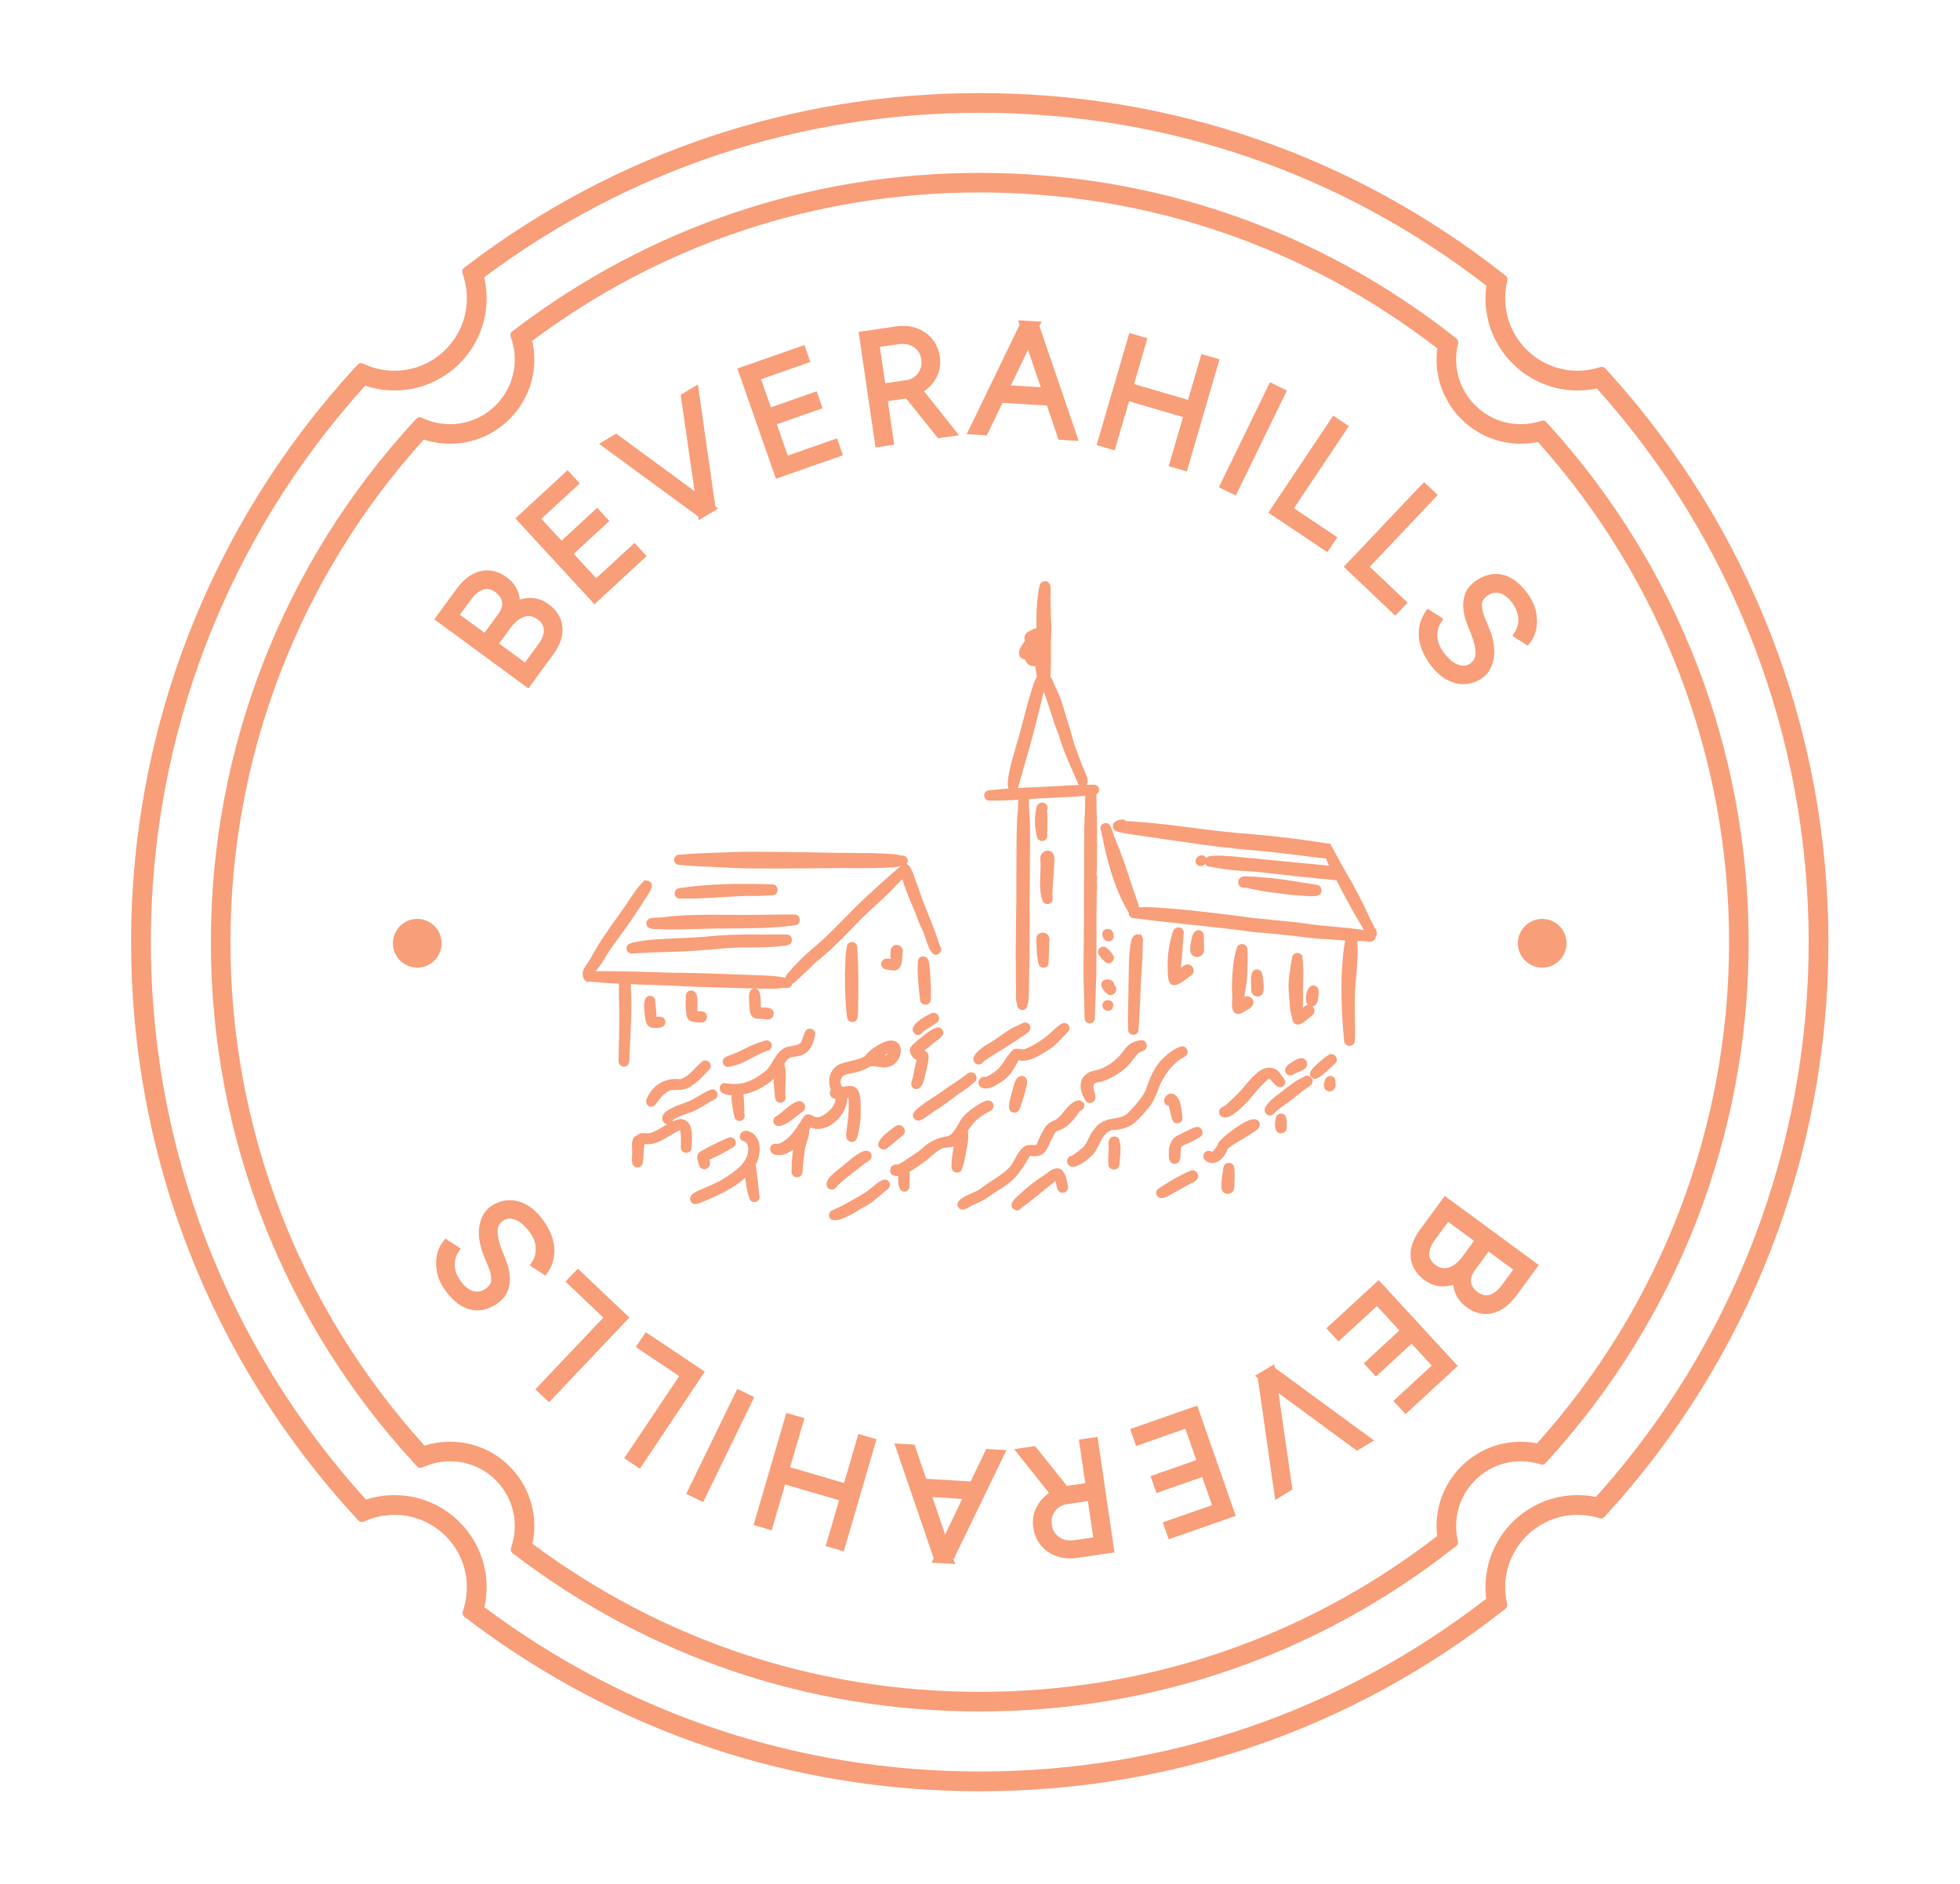 <?xml version="1.0" encoding="UTF-8" standalone="no"?>
<svg
   xmlns:dc="http://purl.org/dc/elements/1.1/"
   xmlns:cc="http://creativecommons.org/ns#"
   xmlns:rdf="http://www.w3.org/1999/02/22-rdf-syntax-ns#"
   xmlns:svg="http://www.w3.org/2000/svg"
   xmlns="http://www.w3.org/2000/svg"
   viewBox="0 0 658.249 632.664"
   height="632.664"
   width="658.249"
   xml:space="preserve"
   id="svg2"
   version="1.1"><defs
     id="defs6"><clipPath
       id="clipPath22"
       clipPathUnits="userSpaceOnUse"><path
         id="path20"
         d="M 0,474.498 H 493.687 V 0 H 0 Z" /></clipPath></defs><g
     transform="matrix(1.333,0,0,-1.333,0,632.664)"
     id="g10"><g
       transform="translate(247.028,272.708)"
       id="g12"><path
         id="path14"
         style="fill:#f89e79;fill-opacity:1;fill-rule:nonzero;stroke:none"
         d="M 0,0 0.017,0.015 -0.404,0.396 Z" /></g><g
       id="g16"><g
         clip-path="url(#clipPath22)"
         id="g18"><g
           transform="translate(249.265,272.923)"
           id="g24"><path
             id="path26"
             style="fill:#f89e79;fill-opacity:1;fill-rule:nonzero;stroke:none"
             d="m 0,0 c 0.078,0.003 0.148,0 0.22,-0.003 l 0.657,-0.01 2.169,0.036 c 1.256,0.022 2.433,0.07 3.603,0.14 l 0.569,0.032 0.08,0.018 H 7.303 C 7.3,0.178 7.298,0.143 7.298,0.108 l -0.1,-2.17 C 7.115,-2.999 7.037,-3.928 6.98,-4.868 6.94,-5.587 6.925,-6.301 6.91,-7.015 L 6.895,-7.601 c -0.056,-2.663 -0.068,-5.319 -0.073,-7.336 0,-1.252 -0.005,-2.5 -0.01,-3.747 l -0.008,-1.015 c -0.007,-0.894 -0.015,-1.789 0.003,-2.683 0.02,-1.09 0.002,-2.202 -0.013,-3.28 l -0.005,-0.4 c -0.017,-1.228 -0.04,-2.453 -0.067,-3.683 -0.02,-0.867 -0.025,-1.731 -0.03,-2.596 l -0.01,-1.08 c -0.003,-0.626 -0.008,-1.25 -0.013,-1.876 -0.005,-0.626 -0.01,-1.25 -0.015,-1.879 0,-0.243 -0.002,-0.486 -0.005,-0.729 -0.005,-0.321 -0.01,-0.644 -0.005,-0.96 0,-0.303 0.005,-0.601 0.01,-0.901 0.008,-0.296 0.013,-0.592 0.013,-0.89 l -0.003,-1.265 c 0,-0.844 -0.002,-1.691 0.003,-2.535 0.005,-1.203 0.015,-2.403 0.032,-3.595 v -0.248 c 0,-0.511 0,-1.03 0.025,-1.574 0.015,-0.421 0.033,-0.857 0.246,-1.287 l 0.012,-0.025 C 6.99,-51.291 7,-51.393 7.007,-51.476 l 0.008,-0.09 c 0.067,-0.682 0.621,-1.195 1.288,-1.195 0.345,0 0.681,0.137 0.921,0.381 0.208,0.207 0.334,0.483 0.369,0.844 0.022,0.115 0.03,0.223 0.035,0.333 0.037,0.065 0.075,0.135 0.098,0.203 0.15,0.351 0.165,0.716 0.18,1.072 l 0.05,1.864 c 0.05,2.468 0.09,4.936 0.118,7.403 0.005,0.296 0.012,0.591 0.022,0.89 0.008,0.298 0.018,0.598 0.023,0.894 0.005,0.341 0.007,0.681 0.007,1.02 l 0.015,4.426 c 0.01,1.228 0.023,2.456 0.01,3.683 -0.017,1.225 -0.022,2.453 -0.022,3.678 0,1.466 0.017,2.931 0.035,4.394 0.012,0.995 0.025,1.989 0.033,2.984 l 0.02,2.385 c 0.015,1.636 0.03,3.274 0.03,4.91 0.005,1.261 0.012,2.526 -0.005,3.786 l -0.003,0.233 c -0.01,1.095 -0.02,2.23 -0.098,3.347 -0.025,0.343 -0.047,0.686 -0.075,1.027 -0.01,0.196 -0.032,0.546 -0.06,0.885 l -0.005,0.11 c -0.015,0.423 -0.027,0.839 -0.04,1.255 l 0.023,-0.015 -0.013,0.584 c -0.005,0.162 -0.005,0.348 -0.005,0.546 0.749,0.055 1.501,0.107 2.25,0.155 0.619,0.033 1.235,0.065 1.854,0.095 0.774,0.038 1.55,0.075 2.325,0.123 l 0.228,0.013 c 0.884,0.052 1.816,0.105 2.75,0.137 0.657,0.023 1.313,0.068 1.967,0.116 0.358,0.027 0.714,0.052 1.072,0.075 0.276,0.015 0.602,0.037 0.945,0.06 l 0.799,0.05 C 24.153,1.137 24.151,1.082 24.151,1.037 24.133,0.656 24.128,0.273 24.126,-0.11 l -0.005,-0.331 c 0,-0.534 -0.005,-1.207 -0.028,-1.889 -0.007,-0.343 -0.027,-0.686 -0.05,-1.027 -0.017,-0.303 -0.035,-0.604 -0.045,-0.91 L 23.966,-5.361 C 23.938,-6.218 23.91,-7.08 23.903,-7.939 23.888,-9.194 23.888,-10.45 23.888,-11.695 l -0.025,-3.873 v -1.578 c 0,-0.702 0.002,-1.401 -0.005,-2.095 l -0.033,-2.903 c -0.015,-1.528 -0.007,-3.064 0,-4.607 0.005,-1.311 0.013,-2.623 0.005,-3.941 l -0.01,-1.083 c -0.035,-2.841 -0.057,-5.684 -0.08,-8.528 -0.005,-1.235 -0.01,-2.472 -0.01,-3.71 0,-0.939 0.033,-1.894 0.065,-2.816 l 0.035,-1.022 c 0.033,-1.225 0.06,-2.455 0.088,-3.683 l 0.035,-1.936 c 0.003,-0.203 0.01,-0.404 0.018,-0.604 0.01,-0.273 0.02,-0.544 0.015,-0.817 -0.003,-0.305 0.122,-0.604 0.355,-0.837 0.251,-0.255 0.604,-0.405 1.013,-0.405 h 0.002 c 0.338,0.022 0.664,0.18 0.902,0.438 0.21,0.246 0.316,0.544 0.316,0.937 0.005,0.185 0.012,0.368 0.022,0.551 0.008,0.186 0.015,0.371 0.023,0.556 l 0.002,0.131 c 0.015,0.451 0.03,0.907 0.04,1.355 0.015,0.641 0.035,1.28 0.055,1.919 l 0.03,0.924 c 0.02,0.544 0.043,1.085 0.068,1.626 0.058,1.323 0.118,2.691 0.133,4.039 0.02,1.521 0.022,3.039 0.025,4.557 0,0.995 0.002,1.992 0.01,2.986 0.007,1.323 0.005,2.651 0.002,3.976 -0.002,1.115 -0.002,2.232 0.003,3.345 0.022,1.157 0.04,2.31 0.05,3.472 l 0.013,1.283 c 0.01,0.624 0.015,1.257 0.017,1.891 l 0.12,-0.376 -0.105,2.17 c -0.01,0.18 0,0.363 0.033,0.651 -0.003,0.026 -0.005,0.051 -0.008,0.078 l 0.02,-0.005 c 0.01,0.05 0.018,0.098 0.028,0.148 0.02,0.085 0.037,0.168 0.055,0.255 l -0.14,0.03 c -0.005,0.031 -0.005,0.058 -0.008,0.088 -0.025,0.228 -0.037,0.469 -0.045,0.709 -0.003,0.075 -0.01,0.151 -0.008,0.226 0,0.077 0.008,0.16 0.016,0.243 0.01,0.102 0.025,0.21 0.042,0.323 0.008,0.042 0.013,0.078 0.02,0.125 -0.005,0.221 -0.01,0.444 0,0.662 l 0.03,0.606 -0.027,-0.02 c 0.007,0.882 0.012,1.763 0.017,2.65 0.005,1.01 0.008,2.025 0.018,3.044 v 0.166 c 0.027,1.994 0.007,4.118 -0.06,6.493 -0.005,0.253 -0.018,0.506 -0.03,0.762 -0.013,0.255 -0.026,0.511 -0.031,0.764 -0.012,0.531 -0.012,1.065 -0.012,1.591 l 0.002,0.458 c 0.003,0.396 0.005,0.79 -0.007,1.18 l -0.003,0.093 c -0.005,0.2 -0.012,0.406 -0.037,0.609 0.163,0.085 0.308,0.2 0.421,0.343 0.213,0.271 0.305,0.606 0.263,0.952 -0.043,0.343 -0.223,0.656 -0.486,0.857 -0.241,0.19 -0.536,0.283 -0.885,0.273 L 26.22,4.003 26.185,3.996 c -0.077,-0.005 -0.168,-0.01 -0.273,0 -0.138,0.005 -0.331,-0.005 -0.531,-0.018 h -0.058 c -0.175,0.015 -0.345,0.03 -0.511,0.03 -0.13,0 -0.255,-0.007 -0.383,-0.012 0.346,0.361 0.516,1.007 0.085,2.195 -0.952,2.134 -1.769,4.226 -2.515,6.428 -0.506,1.077 -0.817,2.255 -1.117,3.392 -0.196,0.744 -0.399,1.513 -0.654,2.253 -0.336,1.019 -0.642,2.066 -0.94,3.081 -0.736,2.525 -1.5,5.136 -2.773,7.488 -0.283,0.81 -0.659,1.694 -1.123,2.388 0.01,0.208 0.018,0.413 0.023,0.616 0.008,0.218 0.013,0.434 0.023,0.647 0.08,1.623 0.072,3.274 0.065,4.867 -0.008,1.884 -0.018,3.833 0.117,5.742 0.056,0.697 -0.002,1.371 -0.06,2.025 -0.04,0.468 -0.08,0.952 -0.077,1.42 0.015,0.817 -0.015,1.644 -0.045,2.445 -0.041,1.105 -0.086,2.248 0,3.377 l 0.005,0.284 c 0.01,0.603 0.022,1.23 -0.211,1.833 -0.273,0.569 -0.797,0.87 -1.38,0.787 C 13.218,55.176 12.717,54.67 12.607,54.014 11.85,50.233 11.792,46.393 11.84,43.414 11.254,43.364 10.72,43.056 10.264,42.74 9.668,42.582 9.149,42.116 8.931,41.543 8.771,41.122 8.796,40.691 8.999,40.315 8.881,40.137 8.753,39.957 8.623,39.776 8.017,38.93 7.33,37.968 7.506,36.805 c 0.07,-0.396 0.305,-0.746 0.664,-0.989 0.273,-0.183 0.588,-0.284 0.899,-0.289 0.075,-0.518 0.368,-0.982 0.834,-1.295 0.484,-0.33 1.085,-0.441 1.639,-0.313 0.108,-0.586 0.19,-1.19 0.273,-1.779 0.043,-0.323 0.093,-0.649 0.143,-0.977 C 11.687,30.717 11.429,30.166 11.186,29.49 10.176,26.559 9.385,23.515 8.616,20.568 8.037,18.341 7.436,16.039 6.747,13.794 6.684,13.559 6.579,13.198 6.446,12.742 5.043,7.934 4.236,4.402 4.83,3.036 4.011,2.979 3.232,2.914 2.593,2.854 2.042,2.798 1.498,2.748 0.952,2.698 0.782,2.681 0.609,2.661 0.438,2.638 0.241,2.613 0.045,2.59 -0.14,2.575 -0.331,2.568 -0.646,2.47 -0.904,2.22 -1.157,1.982 -1.303,1.646 -1.303,1.295 -1.303,0.944 -1.142,0.586 -0.874,0.333 -0.626,0.1 -0.321,-0.02 0,0 M 22.044,3.901 21.41,3.881 C 20.984,3.868 20.561,3.856 20.135,3.833 19.734,3.816 19.336,3.785 18.935,3.758 L 18.349,3.715 C 17.56,3.67 16.773,3.63 15.984,3.59 15.034,3.542 14.087,3.495 13.143,3.437 13.035,3.43 12.825,3.42 12.614,3.402 L 12.341,3.392 C 11.662,3.35 10.893,3.325 10.104,3.297 L 9.277,3.269 C 8.608,3.244 7.937,3.209 7.265,3.172 L 7.135,3.167 C 7.361,3.6 7.501,4.131 7.621,4.6 c 0.053,0.208 0.103,0.403 0.158,0.573 0.18,0.622 0.351,1.246 0.519,1.872 0.137,0.501 0.273,1.002 0.413,1.498 1.904,6.221 3.47,12.639 4.98,18.85 0.674,-1.639 1.21,-3.345 1.732,-5.001 0.578,-1.849 1.177,-3.758 1.954,-5.539 0.937,-3.352 2.345,-6.571 3.71,-9.685 C 21.5,6.223 21.914,5.279 22.32,4.322 22.39,4.166 22.497,4.036 22.625,3.926 22.43,3.918 22.237,3.908 22.044,3.901" /></g><g
           transform="translate(263.752,271.796)"
           id="g28"><path
             id="path30"
             style="fill:#f89e79;fill-opacity:1;fill-rule:nonzero;stroke:none"
             d="M 0,0 C -0.288,0.431 -0.852,0.674 -1.383,0.611 -1.914,0.546 -2.332,0.203 -2.54,-0.361 -3.202,-2.966 -3.159,-5.7 -2.42,-8.267 l 0.012,-0.038 c 0.208,-0.468 0.664,-0.749 1.178,-0.749 0.083,0 0.165,0.007 0.25,0.022 0.609,0.106 1.045,0.572 1.09,1.185 -0.027,0.85 -0.007,1.719 0.01,2.558 0.028,1.301 0.055,2.641 -0.077,3.964 C 0.271,-0.862 0.258,-0.383 0,0" /></g><g
           transform="translate(174.223,185.361)"
           id="g32"><path
             id="path34"
             style="fill:#f89e79;fill-opacity:1;fill-rule:nonzero;stroke:none"
             d="M 0,0 C 0.01,0.263 0.028,0.554 0.045,0.867 0.198,3.342 0.428,7.082 -2.738,7.35 -3.47,7.233 -4.154,6.992 -4.81,6.692 c 0.067,0.127 0.115,0.27 0.135,0.431 1.015,0.653 2.19,1.074 3.327,1.48 0.937,0.336 1.907,0.682 2.796,1.158 0.772,0.403 1.521,0.859 2.247,1.302 0.682,0.414 1.388,0.845 2.085,1.215 0.771,0.351 0.922,1.128 0.671,1.714 C 6.206,14.578 5.542,15.009 4.76,14.701 3.725,14.3 2.776,13.724 1.856,13.17 1.363,12.87 0.869,12.572 0.343,12.288 -0.095,12.013 -0.944,11.7 -1.929,11.336 -4.064,10.55 -6.722,9.573 -7.283,8.152 -7.453,7.726 -7.431,7.285 -7.215,6.847 -7.015,6.298 -6.556,6.058 -6.105,6.023 -6.439,5.832 -6.767,5.637 -7.092,5.441 -8.047,4.868 -9.034,4.274 -10.089,3.901 -10.515,3.713 -11.013,3.74 -11.544,3.765 c -0.772,0.041 -1.634,0.083 -2.255,-0.623 -1.36,-0.366 -1.243,-2.3 -1.165,-3.593 0.017,-0.263 0.032,-0.504 0.032,-0.699 0.003,-0.283 -0.022,-0.571 -0.045,-0.862 -0.057,-0.714 -0.115,-1.45 0.186,-2.152 l 0.005,-0.015 c 0.213,-0.423 0.651,-0.676 1.155,-0.676 0.027,0 0.057,0 0.085,0.002 0.473,0.028 0.884,0.271 1.1,0.642 h 0.062 l 0.043,0.23 c 0.173,0.937 0.228,1.907 0.283,2.844 0.04,0.711 0.083,1.443 0.175,2.154 2.408,-0.321 4.452,0.912 6.424,2.105 0.824,0.498 1.674,1.012 2.528,1.395 0.328,-1 0.293,-2.044 0.255,-3.144 C -2.691,0.962 -2.703,0.554 -2.698,0.145 -2.683,-0.711 -2.027,-1.14 -1.421,-1.177 -0.824,-1.213 -0.123,-0.872 0,0" /></g><g
           transform="translate(163.427,195.97)"
           id="g36"><path
             id="path38"
             style="fill:#f89e79;fill-opacity:1;fill-rule:nonzero;stroke:none"
             d="m 0,0 0.018,-0.01 c 0.235,-0.133 0.448,-0.193 0.646,-0.193 0.671,0 1.167,0.679 1.721,1.436 0.684,0.939 1.536,2.104 3.077,2.748 0.536,0.055 1.027,0.063 1.5,0.073 1.418,0.025 2.641,0.047 4.091,1.242 1.318,0.769 2.343,1.874 3.332,2.944 0.288,0.311 0.577,0.621 0.862,0.914 0.596,0.561 0.476,1.348 0.05,1.837 -0.428,0.491 -1.2,0.719 -1.836,0.203 C 12.847,10.695 12.273,10.101 11.717,9.528 10.607,8.375 9.457,7.185 7.939,6.737 4.943,7.183 1.972,5.857 0.341,3.345 L 0.2,3.122 C -0.346,2.267 -1.258,0.839 0,0" /></g><g
           transform="translate(184.502,208.993)"
           id="g40"><path
             id="path42"
             style="fill:#f89e79;fill-opacity:1;fill-rule:nonzero;stroke:none"
             d="M 0,0 -0.263,-0.093 C -1.07,-0.373 -2.175,-0.757 -2.4,-1.536 -2.493,-1.856 -2.423,-2.197 -2.197,-2.55 l -0.038,-0.043 0.208,-0.195 c 0.261,-0.248 0.599,-0.386 0.935,-0.386 h 0.047 l 0.023,0.002 c 2.207,0.268 4.136,1.291 6.005,2.28 1.318,0.699 2.683,1.421 4.156,1.879 C 9.457,1.117 9.708,1.37 9.843,1.699 9.976,2.024 9.976,2.393 9.841,2.711 9.578,3.314 8.896,3.643 8.277,3.462 6.186,2.866 4.249,2.067 2.535,1.092 1.711,0.674 0.827,0.318 0,0" /></g><g
           transform="translate(205.366,213.959)"
           id="g44"><path
             id="path46"
             style="fill:#f89e79;fill-opacity:1;fill-rule:nonzero;stroke:none"
             d="M 0,0 C 0.13,0.777 -0.413,1.29 -0.975,1.443 -1.531,1.591 -2.26,1.423 -2.533,0.699 -2.716,0.258 -2.884,-0.193 -3.051,-0.646 c -0.168,-0.456 -0.336,-0.912 -0.527,-1.361 -0.581,-0.556 -1.395,-0.694 -2.254,-0.842 -0.604,-0.102 -1.23,-0.207 -1.797,-0.476 -1.455,-0.721 -2.247,-2.054 -3.011,-3.342 -0.486,-0.819 -0.987,-1.663 -1.628,-2.297 -1.864,-1.513 -4.37,-3.269 -7.231,-3.435 -1.152,-0.11 -2.322,0.05 -3.414,0.196 -0.629,-0.045 -1.045,-0.591 -1.135,-1.133 -0.128,-1.693 2.092,-1.879 2.926,-1.949 h 0.007 c 0.031,-0.002 0.061,-0.002 0.091,-0.002 -0.043,-0.298 -0.068,-0.602 -0.058,-0.92 l 0.045,-0.388 c 0.173,-1.443 0.351,-2.931 0.769,-4.352 l 0.01,-0.032 c 0.241,-0.549 0.709,-0.784 1.173,-0.784 0.168,0 0.335,0.032 0.491,0.092 0.578,0.221 1.034,0.85 0.791,1.554 -0.047,0.633 -0.06,1.285 -0.07,1.914 -0.017,1.039 -0.045,2.107 -0.228,3.129 2.686,0.496 5.344,1.841 7.656,3.905 0.038,-1.791 0.208,-3.474 0.376,-4.857 v -0.005 c 0.111,-0.782 0.734,-1.12 1.303,-1.12 0.035,0 0.07,0 0.105,0.002 0.591,0.045 1.225,0.471 1.218,1.326 -0.118,1.132 -0.065,2.317 -0.015,3.464 0.07,1.651 0.14,3.358 -0.296,5.044 0.391,0.576 0.822,1.099 1.378,1.508 0.353,0.16 0.752,0.198 1.173,0.24 0.398,0.04 0.811,0.083 1.164,0.216 C -1.881,-4.923 -0.486,-3.071 0,0" /></g><g
           transform="translate(185.207,187.414)"
           id="g48"><path
             id="path50"
             style="fill:#f89e79;fill-opacity:1;fill-rule:nonzero;stroke:none"
             d="m 0,0 c -0.333,0.571 -1.035,0.812 -1.681,0.569 -1.636,-0.662 -3.257,-1.421 -4.82,-2.26 -0.396,-0.221 -0.757,-0.403 -1.08,-0.566 -1.854,-0.932 -2.56,-1.423 -1.428,-4.244 0.205,-0.524 0.701,-0.845 1.273,-0.845 0.07,0 0.14,0.006 0.213,0.016 0.649,0.09 1.127,0.566 1.19,1.175 0.045,0.345 -0.008,0.661 -0.06,0.969 -0.013,0.078 -0.026,0.155 -0.038,0.233 2.007,0.864 3.883,1.927 5.947,3.122 C 0.143,-1.466 0.363,-0.626 0,0" /></g><g
           transform="translate(188.688,189.574)"
           id="g52"><path
             id="path54"
             style="fill:#f89e79;fill-opacity:1;fill-rule:nonzero;stroke:none"
             d="m 0,0 c -0.629,0.293 -1.288,0.225 -1.764,-0.183 -0.433,-0.371 -0.629,-0.954 -0.486,-1.45 0.141,-0.479 0.569,-0.81 1.18,-0.912 0.782,-0.416 1.047,-1.436 0.797,-3.009 -0.682,-3.079 -4.314,-5.276 -6.97,-6.88 l -0.155,-0.095 c -0.975,-0.483 -2.032,-0.962 -3.357,-1.518 -0.223,-0.125 -0.571,-0.268 -0.975,-0.434 -1.192,-0.491 -2.678,-1.102 -3.026,-2.069 -0.128,-0.353 -0.09,-0.716 0.103,-1.082 l 0.012,-0.02 c 0.311,-0.494 0.719,-0.659 1.148,-0.659 0.508,0 1.049,0.233 1.498,0.428 0.203,0.088 0.398,0.173 0.598,0.238 1.323,0.549 2.711,1.173 4.375,1.962 2.026,1.002 4.291,2.357 6.125,4.043 0.085,-1.833 0.516,-3.825 1.04,-5.338 l 0.007,-0.018 c 0.238,-0.559 0.707,-0.797 1.173,-0.797 0.185,0 0.371,0.038 0.543,0.108 0.592,0.246 1.028,0.892 0.739,1.661 -0.077,0.707 -0.15,1.416 -0.225,2.127 -0.17,1.661 -0.346,3.377 -0.604,5.038 l -0.075,0.451 c 0.411,0.769 0.709,1.581 0.854,2.44 C 3.054,-3.688 2.458,-0.844 0,0" /></g><g
           transform="translate(213.363,196.865)"
           id="g56"><path
             id="path58"
             style="fill:#f89e79;fill-opacity:1;fill-rule:nonzero;stroke:none"
             d="M 0,0 C 0.1,0.386 0.103,0.747 0.05,1.095 0.17,1.107 0.296,1.122 0.398,1.132 0.556,-1.17 0.448,-3.507 0.075,-5.847 0.065,-6.09 0.018,-6.396 -0.033,-6.722 -0.22,-7.937 -0.479,-9.598 1.032,-9.941 L 1.06,-9.943 c 0.075,-0.013 0.148,-0.016 0.218,-0.016 1.117,0 1.39,1.241 1.558,2.002 l 0.03,0.133 c 0.323,1.566 0.621,3.257 0.616,5.021 -0.017,0.375 -0.015,0.811 -0.01,1.277 C 3.487,0.328 3.507,2.638 2.272,3.66 1.701,4.136 0.917,4.279 -0.065,4.086 -0.298,4.036 -0.654,4.003 -1.032,3.968 -1.1,3.961 -1.172,3.953 -1.243,3.948 c -0.273,0.574 -0.438,1.153 -0.29,1.779 0.32,1.208 1.523,1.423 2.796,1.649 0.548,0.097 1.115,0.197 1.573,0.38 1.408,0.409 2.037,0.762 2.495,1.02 0.712,0.398 0.9,0.506 3.603,0.065 1.728,-0.183 3.272,0.636 4.119,2.195 0.726,1.34 0.724,2.848 -0.01,3.753 -0.386,0.473 -1.321,1.182 -3.3,0.588 C 8.135,14.698 5.915,13.488 4.427,11.557 3.337,11.011 2.124,10.72 0.952,10.437 -0.065,10.191 -1.117,9.938 -2.142,9.498 -3.365,8.726 -4.139,7.631 -4.379,6.326 -4.567,5.319 -4.432,4.214 -4.018,3.124 -4.096,3.041 -4.161,2.954 -4.209,2.856 -4.404,2.453 -4.319,1.962 -3.938,1.375 -3.743,1.135 -3.377,1.012 -2.901,0.96 -2.798,-1.032 -4.963,-2.716 -6.316,-3.42 -7.348,-4.023 -7.962,-3.7 -8.613,-3.355 -9.207,-3.039 -9.881,-2.683 -10.7,-3.37 l -0.053,-0.057 c -0.333,-0.486 -0.654,-0.99 -0.977,-1.493 -1.177,-1.844 -2.395,-3.748 -4.309,-4.936 -0.659,-0.491 -1.35,-0.669 -2.057,-0.526 l -0.062,0.013 -0.063,-0.015 c -0.914,-0.231 -1.175,-0.882 -1.112,-1.411 0.08,-0.696 0.736,-1.425 1.693,-1.445 0.163,-0.018 0.323,-0.028 0.484,-0.028 1.293,0 2.518,0.564 3.62,1.398 -0.306,-1.892 -0.371,-3.796 -0.396,-5.624 -0.012,-0.832 0.639,-1.308 1.29,-1.348 0.033,-0.003 0.063,-0.005 0.096,-0.005 0.601,0 1.255,0.355 1.347,1.185 0.158,2.262 0.376,4.221 0.664,6.002 0.08,0.627 0.293,1.268 0.499,1.884 0.293,0.885 0.589,1.799 0.541,2.799 0.125,0.225 0.243,0.446 0.343,0.651 1.463,-0.576 3.072,-0.441 4.67,0.398 C -2.252,-4.758 -0.408,-2.31 0,0 m 9.46,11.785 c 0.303,0.235 0.614,0.463 0.944,0.656 -0.2,-0.335 -0.511,-0.601 -0.944,-0.656" /></g><g
           transform="translate(200.814,197.101)"
           id="g60"><path
             id="path62"
             style="fill:#f89e79;fill-opacity:1;fill-rule:nonzero;stroke:none"
             d="m 0,0 c -0.99,-0.398 -1.851,-1.027 -2.563,-1.588 -0.353,-0.278 -0.691,-0.574 -1.03,-0.867 -0.388,-0.338 -0.789,-0.687 -1.205,-0.997 -0.659,-0.261 -1.109,-0.757 -1.182,-1.298 -0.063,-0.466 0.16,-0.912 0.631,-1.253 l 0.045,-0.027 c 0.203,-0.095 0.426,-0.141 0.667,-0.141 1.428,0 3.397,1.561 4.895,2.749 0.476,0.376 0.889,0.704 1.198,0.909 0.704,0.501 0.678,1.323 0.358,1.877 C 1.491,-0.078 0.782,0.358 0,0" /></g><g
           transform="translate(209.79,174.945)"
           id="g64"><path
             id="path66"
             style="fill:#f89e79;fill-opacity:1;fill-rule:nonzero;stroke:none"
             d="m 0,0 c 0.441,0.073 0.807,0.346 0.99,0.734 0.17,0.195 0.373,0.373 0.588,0.561 0.111,0.093 0.218,0.188 0.326,0.288 1.055,1.007 2.242,1.912 3.39,2.784 l 0.877,0.691 c 0.653,0.519 1.327,1.055 1.991,1.533 l 0.156,0.093 c 0.749,0.441 2.004,1.18 1.3,2.433 C 9.407,9.465 9.107,9.673 8.723,9.733 7.283,9.969 4.958,7.982 3.259,6.531 2.698,6.053 2.215,5.637 1.899,5.434 1.771,5.326 1.608,5.193 1.421,5.046 0.286,4.144 -1.426,2.778 -1.546,1.483 -1.581,1.08 -1.463,0.717 -1.19,0.403 l 0.003,-0.002 c 0.243,-0.271 0.591,-0.421 0.959,-0.421 0.075,0 0.15,0.007 0.228,0.02" /></g><g
           transform="translate(225.583,190.856)"
           id="g68"><path
             id="path70"
             style="fill:#f89e79;fill-opacity:1;fill-rule:nonzero;stroke:none"
             d="m 0,0 -0.075,-0.053 c -1.842,-1.292 -4.287,-3.179 -4.239,-4.602 0.007,-0.283 0.125,-0.686 0.629,-0.994 l 0.01,-0.008 c 0.223,-0.12 0.466,-0.178 0.706,-0.178 0.441,0 0.872,0.193 1.143,0.541 0.679,0.476 1.31,1.017 1.921,1.544 0.549,0.471 1.115,0.957 1.714,1.393 0.751,0.588 0.694,1.483 0.25,2.061 C 1.611,0.286 0.759,0.571 0,0" /></g><g
           transform="translate(232.985,196.75)"
           id="g72"><path
             id="path74"
             style="fill:#f89e79;fill-opacity:1;fill-rule:nonzero;stroke:none"
             d="M 0,0 C -0.188,-0.183 -0.511,-0.418 -0.852,-0.666 -1.796,-1.355 -2.969,-2.21 -2.976,-3.147 -2.979,-3.56 -2.758,-3.933 -2.325,-4.256 L -2.3,-4.274 c 0.253,-0.15 0.541,-0.21 0.822,-0.178 v -0.083 l 0.403,0.188 c 0.93,0.429 1.759,1.035 2.561,1.621 0.378,0.273 0.754,0.549 1.127,0.797 1.491,0.887 2.891,1.937 4.246,2.951 0.617,0.461 1.233,0.922 1.847,1.363 1.508,0.962 2.798,1.927 3.938,2.954 C 13.05,5.7 13.17,6.283 12.952,6.824 12.729,7.381 12.261,7.726 11.647,7.704 10.991,7.631 10.5,7.22 10.021,6.824 9.826,6.662 9.63,6.501 9.407,6.353 8.656,5.767 7.832,5.246 7.035,4.742 6.521,4.417 6.008,4.091 5.494,3.735 4.211,2.741 2.833,1.849 1.498,0.985 1.012,0.671 0.526,0.356 0,0" /></g><g
           transform="translate(263.186,209.495)"
           id="g76"><path
             id="path78"
             style="fill:#f89e79;fill-opacity:1;fill-rule:nonzero;stroke:none"
             d="M 0,0 C 0.96,0.581 1.952,1.182 2.813,1.992 3.51,2.781 4.267,3.535 4.998,4.264 5.299,4.56 5.597,4.858 5.88,5.146 6.125,5.369 6.266,5.687 6.273,6.038 6.281,6.409 6.14,6.764 5.877,7.022 4.935,7.864 3.968,7.06 3.262,6.471 3.069,6.311 2.884,6.155 2.663,6.003 0.371,3.693 -2.175,1.967 -4.925,0.859 -5.314,0.661 -5.747,0.739 -6.201,0.822 c -0.488,0.09 -1.042,0.19 -1.631,-0.108 -0.937,-0.757 -1.6,-1.769 -2.244,-2.748 -0.429,-0.654 -0.872,-1.328 -1.378,-1.894 -0.862,-0.892 -2.024,-1.686 -3.37,-2.303 -0.756,0.266 -1.383,-0.17 -1.661,-0.716 -0.315,-0.621 -0.233,-1.486 0.541,-1.934 l 0.035,-0.018 c 0.374,-0.15 0.747,-0.215 1.118,-0.215 1.363,0 2.688,0.879 3.8,1.618 l 0.339,0.223 c 1.984,1.31 3.159,3.49 4.093,5.301 2.004,-0.511 4.024,0.454 5.92,1.581 C -0.426,-0.258 -0.213,-0.13 0,0" /></g><g
           transform="translate(246.009,206.542)"
           id="g80"><path
             id="path82"
             style="fill:#f89e79;fill-opacity:1;fill-rule:nonzero;stroke:none"
             d="m 0,0 0.03,-0.015 c 0.158,-0.068 0.326,-0.1 0.494,-0.1 0.466,0 0.929,0.253 1.177,0.681 0.423,0.326 0.877,0.634 1.318,0.932 l 0.27,0.183 c 3.305,2.039 6.281,3.893 9.21,5.918 0.589,0.34 0.994,0.839 1.092,1.327 0.068,0.356 -0.02,0.709 -0.26,1.02 -0.409,0.531 -1.173,0.679 -1.722,0.348 C 11.229,10.101 10.84,9.923 10.452,9.746 9.705,9.402 8.931,9.044 8.215,8.598 7.486,8.145 6.774,7.641 6.088,7.158 5.211,6.536 4.304,5.897 3.365,5.361 3.325,5.339 -0.752,3.107 -0.787,1.23 -0.794,0.884 -0.664,0.388 0,0" /></g><g
           transform="translate(223.003,177.446)"
           id="g84"><path
             id="path86"
             style="fill:#f89e79;fill-opacity:1;fill-rule:nonzero;stroke:none"
             d="m 0,0 c -1.045,-0.045 -2.28,-1.097 -3.274,-1.944 -0.213,-0.183 -0.411,-0.351 -0.584,-0.489 -1.406,-1.094 -3.014,-1.974 -4.57,-2.823 -0.704,-0.383 -1.405,-0.769 -2.074,-1.163 -0.629,-0.313 -1.268,-0.613 -1.902,-0.914 -0.36,-0.17 -0.719,-0.338 -1.089,-0.519 -0.401,-0.22 -0.649,-0.656 -0.649,-1.137 0,-0.478 0.25,-0.914 0.649,-1.132 l 0.055,-0.023 c 0.233,-0.068 0.483,-0.1 0.746,-0.1 1.989,0 4.778,1.749 6.527,2.843 l 0.423,0.268 c 1.784,0.815 3.254,2.072 4.677,3.29 0.569,0.486 1.155,0.989 1.746,1.45 C 1.11,-2.082 1.293,-1.531 1.15,-0.99 1.005,-0.446 0.569,-0.058 0,0" /></g><g
           transform="translate(242.26,179.858)"
           id="g88"><path
             id="path90"
             style="fill:#f89e79;fill-opacity:1;fill-rule:nonzero;stroke:none"
             d="m 0,0 c 0.564,1.305 0.804,2.718 1.04,4.086 0.105,0.621 0.21,1.24 0.348,1.852 0.341,1.568 0.396,2.813 0.19,3.928 1.027,1.633 2.385,3.417 5.803,5.073 0.313,0.178 0.538,0.474 0.633,0.832 0.098,0.361 0.048,0.746 -0.14,1.067 -0.2,0.326 -0.478,0.534 -0.822,0.614 C 6.163,17.66 5.061,16.971 4.174,16.417 3.941,16.272 3.728,16.139 3.522,16.026 2.024,14.987 0.481,13.832 -0.479,12.153 -2.32,8.723 -2.859,8.623 -4.159,8.378 -4.94,8.232 -6.01,8.032 -7.709,7.108 -8.493,6.672 -9.172,6.09 -9.828,5.529 -10.367,5.068 -10.923,4.592 -11.517,4.214 -12.075,3.873 -12.612,3.497 -13.13,3.134 -14.062,2.483 -15.027,1.809 -16.106,1.343 -16.74,1.461 -17.312,1.27 -17.68,0.814 c -0.353,-0.438 -0.436,-1.034 -0.21,-1.52 0.24,-0.512 0.784,-0.812 1.495,-0.825 h 0.008 0.01 c 0.138,0.008 0.278,0.033 0.416,0.053 -0.053,-1.355 -0.025,-3.154 0.854,-3.791 l 0.013,-0.01 c 0.198,-0.125 0.421,-0.188 0.651,-0.188 0.268,0 0.541,0.086 0.779,0.256 0.449,0.316 0.654,0.822 0.544,1.273 -0.025,0.443 0,0.894 0.027,1.373 0.035,0.686 0.071,1.388 -0.052,2.089 0.922,0.511 1.809,1.137 2.643,1.731 0.538,0.386 1.05,0.747 1.573,1.085 0.341,0.281 0.677,0.579 1.012,0.877 1.045,0.927 2.122,1.886 3.385,2.345 0.265,0.04 0.534,0.057 0.802,0.075 0.548,0.037 1.114,0.075 1.681,0.303 0.02,0.01 0.037,0.02 0.057,0.03 C -2.057,5.482 -2.127,4.986 -2.22,4.487 -2.245,4.256 -2.277,4.023 -2.307,3.793 -2.405,3.031 -2.508,2.247 -2.51,1.488 -2.563,1.045 -2.583,0.531 -2.345,0.063 c 0.203,-0.441 0.646,-0.724 1.16,-0.739 h 0.043 c 0.486,0 0.917,0.248 1.142,0.676" /></g><g
           transform="translate(256.777,203.406)"
           id="g92"><path
             id="path94"
             style="fill:#f89e79;fill-opacity:1;fill-rule:nonzero;stroke:none"
             d="m 0,0 c -0.884,-0.431 -1.245,-1.801 -1.536,-2.904 -0.095,-0.36 -0.185,-0.701 -0.293,-1.004 -0.037,-0.253 -0.14,-0.619 -0.26,-1.042 -0.336,-1.193 -0.754,-2.676 -0.263,-3.53 0.167,-0.299 0.433,-0.496 0.781,-0.587 0.12,-0.035 0.243,-0.05 0.363,-0.05 0.549,0 1.065,0.326 1.291,0.855 0.295,0.719 0.528,1.463 0.754,2.184 0.112,0.356 0.223,0.712 0.345,1.07 0.223,0.709 0.376,1.418 0.527,2.167 0.208,0.576 0.759,2.104 -0.411,2.811 C 0.822,0.175 0.383,0.188 0,0" /></g><g
           transform="translate(259.504,183.398)"
           id="g96"><path
             id="path98"
             style="fill:#f89e79;fill-opacity:1;fill-rule:nonzero;stroke:none"
             d="m 0,0 c 3.307,-0.511 4.059,1.175 4.933,3.122 0.275,0.613 0.561,1.25 0.972,1.946 0.381,1.017 0.829,1.178 1.506,1.426 0.365,0.132 0.781,0.283 1.25,0.591 1.41,0.947 2.673,2.33 3.863,4.224 0.476,0.153 0.839,0.453 1.032,0.852 0.173,0.365 0.185,0.776 0.033,1.127 l -0.04,0.088 -0.086,0.045 c -0.03,0.017 -0.06,0.037 -0.09,0.055 l -0.067,0.043 c -0.203,0.127 -0.384,0.265 -0.557,0.415 l -0.065,0.058 -0.085,0.01 C 11.96,14.082 10.585,13.829 8.546,11.206 7.183,9.402 6.378,9.039 5.669,8.718 4.502,8.192 3.655,7.809 1.606,2.756 1.31,2.731 0.995,2.741 0.631,2.756 -0.09,2.778 -0.832,2.801 -1.498,2.322 -2.58,1.513 -3.199,0.366 -3.798,-0.742 -4.124,-1.343 -4.459,-1.964 -4.85,-2.495 c -1.27,-1.518 -2.964,-2.606 -4.6,-3.66 -1.035,-0.664 -2.104,-1.353 -3.084,-2.158 -0.281,-0.255 -1.047,-0.593 -1.856,-0.954 -1.737,-0.772 -3.706,-1.646 -3.876,-2.798 -0.065,-0.439 0.133,-0.862 0.586,-1.256 l 0.06,-0.037 c 0.198,-0.1 0.411,-0.148 0.652,-0.148 0.651,0 1.292,0.383 1.914,0.757 0.333,0.2 0.646,0.388 0.934,0.496 1.812,0.741 3.465,1.683 4.888,2.783 C -3.733,-6.09 -3.227,-5.271 0,0" /></g><g
           transform="translate(268.973,176.213)"
           id="g100"><path
             id="path102"
             style="fill:#f89e79;fill-opacity:1;fill-rule:nonzero;stroke:none"
             d="M 0,0 C -0.223,1.265 -0.474,2.698 -1.488,3.678 -2.823,4.637 -4.191,3.605 -5.291,2.776 -5.662,2.498 -6.01,2.235 -6.348,2.047 c -1.651,-1.077 -3.332,-2.37 -4.62,-3.555 -0.158,-0.156 -0.396,-0.358 -0.669,-0.589 -1.125,-0.954 -2.661,-2.26 -2.47,-3.37 0.077,-0.468 0.443,-0.829 1.085,-1.072 l 0.057,-0.017 c 0.063,-0.008 0.125,-0.013 0.186,-0.013 0.618,0 1.024,0.479 1.19,0.687 1.901,1.377 3.747,2.883 5.531,4.339 0.992,0.806 1.984,1.616 2.989,2.407 0.035,-0.14 0.068,-0.283 0.103,-0.423 0.122,-0.514 0.253,-1.047 0.418,-1.561 0.246,-0.822 0.99,-1.065 1.581,-0.942 0.586,0.12 1.172,0.639 1.067,1.508 C 0.065,-0.373 0.033,-0.188 0,0" /></g><g
           transform="translate(292.418,201.688)"
           id="g104"><path
             id="path106"
             style="fill:#f89e79;fill-opacity:1;fill-rule:nonzero;stroke:none"
             d="M 0,0 C 1.601,3.229 3.66,5.504 6.133,6.767 6.882,7.195 6.932,7.984 6.659,8.536 6.373,9.119 5.674,9.538 4.923,9.222 3.167,8.596 1.761,7.393 0.496,6.186 -1.754,3.938 -2.896,0.922 -3.856,-1.937 -4.818,-3.78 -6.253,-5.354 -7.641,-6.872 l -0.048,-0.053 c -1.23,-1.458 -2.608,-1.688 -4.068,-1.931 -1.774,-0.298 -3.605,-0.604 -5.206,-3.027 -0.559,-0.631 -0.912,-1.387 -1.255,-2.122 -0.371,-0.794 -0.722,-1.545 -1.286,-2.104 l -0.659,-0.519 c -0.704,-0.558 -1.433,-1.132 -2.182,-1.638 -0.864,-0.093 -1.242,-0.767 -1.225,-1.37 0.018,-0.679 0.531,-1.406 1.443,-1.411 l 0.018,-0.002 0.015,0.002 c 1.393,0.153 3.051,1.175 5.083,3.147 0.606,0.711 1.052,1.613 1.483,2.482 0.814,1.639 1.584,3.187 3.257,3.636 4.525,0.18 5.983,1.864 8.398,4.652 0.268,0.308 0.546,0.631 0.852,0.977 1.202,1.451 1.876,3.202 2.527,4.898 C -0.328,-0.829 -0.163,-0.403 0,0" /></g><g
           transform="translate(280.68,188.305)"
           id="g108"><path
             id="path110"
             style="fill:#f89e79;fill-opacity:1;fill-rule:nonzero;stroke:none"
             d="m 0,0 c -0.544,-0.028 -1.005,-0.341 -1.185,-0.787 -0.273,-0.493 -0.228,-1.012 -0.188,-1.47 0.02,-0.218 0.038,-0.426 0.025,-0.632 -0.015,-0.305 -0.03,-0.611 -0.047,-0.917 -0.061,-1.089 -0.123,-2.214 -0.02,-3.332 0.072,-0.811 0.759,-1.182 1.365,-1.185 h 0.005 c 0.609,0 1.298,0.371 1.375,1.195 0.028,0.532 0.083,1.075 0.143,1.626 0.168,1.606 0.343,3.267 -0.243,4.833 C 0.997,-0.23 0.531,0.025 0,0" /></g><g
           transform="translate(295.785,198.946)"
           id="g112"><path
             id="path114"
             style="fill:#f89e79;fill-opacity:1;fill-rule:nonzero;stroke:none"
             d="m 0,0 c -0.626,0.286 -1.318,0.165 -1.846,-0.313 -0.534,-0.484 -0.772,-1.21 -0.582,-1.766 0.088,-0.266 0.351,-0.707 1.105,-0.832 0.093,-0.348 0.171,-0.699 0.248,-1.052 l 0.121,-0.534 c 0.117,-0.531 0.268,-1.067 0.415,-1.583 l 0.083,-0.291 v -0.002 c 0.195,-0.679 0.744,-0.957 1.255,-0.957 0.095,0 0.188,0.01 0.278,0.027 0.582,0.12 1.16,0.626 1.06,1.473 -0.05,0.323 -0.093,0.677 -0.135,1.047 C 1.806,-3.071 1.563,-0.939 0,0" /></g><g
           transform="translate(301.115,190.6)"
           id="g116"><path
             id="path118"
             style="fill:#f89e79;fill-opacity:1;fill-rule:nonzero;stroke:none"
             d="m 0,0 c -1.065,-0.363 -2.077,-0.879 -3.056,-1.378 -0.369,-0.188 -0.737,-0.376 -1.093,-0.549 -1.458,-0.606 -2.362,-2.029 -2.483,-3.933 0.008,-0.188 0.003,-0.401 -0.002,-0.624 -0.023,-1.032 -0.055,-2.442 1.255,-2.715 l 0.058,-0.008 h 0.007 c 1.606,0 1.619,1.503 1.629,2.711 0.005,0.576 0.01,1.17 0.173,1.548 0.423,0.411 0.989,0.634 1.59,0.869 0.419,0.163 0.855,0.334 1.221,0.562 0.531,0.258 1.082,0.591 1.615,0.914 L 1.2,-2.43 c 0.737,0.443 0.782,1.225 0.511,1.764 C 1.441,-0.123 0.787,0.318 0,0" /></g><g
           transform="translate(319.88,202.804)"
           id="g120"><path
             id="path122"
             style="fill:#f89e79;fill-opacity:1;fill-rule:nonzero;stroke:none"
             d="m 0,0 c 0.038,-0.005 0.083,-0.02 0.163,-0.13 0.14,-0.138 0.29,-0.318 0.453,-0.509 0.541,-0.641 1.218,-1.438 1.995,-1.455 0.363,-0.008 0.716,0.152 1.044,0.506 0.416,0.526 0.363,1.267 -0.113,1.746 C 3.347,0.391 3.169,0.639 2.991,0.889 2.613,1.418 2.222,1.967 1.628,2.372 -1.431,4.041 -4.099,0.834 -6.048,-1.506 -6.459,-1.997 -6.847,-2.46 -7.208,-2.846 -8.205,-3.973 -9.33,-5.011 -10.419,-6.015 l -0.532,-0.494 c -0.19,-0.195 -0.463,-0.335 -0.726,-0.473 -0.611,-0.316 -1.371,-0.712 -0.977,-1.877 l 0.022,-0.055 c 0.278,-0.468 0.672,-0.736 1.168,-0.794 0.067,-0.007 0.138,-0.013 0.208,-0.013 1.641,0 3.875,2.102 5.865,4.187 l 0.303,0.315 c 1.21,1.541 2.683,3.33 4.429,4.906 C -0.418,-0.105 -0.16,0.023 0,0" /></g><g
           transform="translate(323.95,204.339)"
           id="g124"><path
             id="path126"
             style="fill:#f89e79;fill-opacity:1;fill-rule:nonzero;stroke:none"
             d="m 0,0 0.008,-0.013 c 0.195,-0.343 0.493,-0.556 0.861,-0.618 0.076,-0.015 0.153,-0.02 0.231,-0.02 0.383,0 0.784,0.152 1.092,0.418 0.271,0.18 0.662,0.328 1.072,0.484 1.068,0.4 2.528,0.952 2.007,2.532 C 5.078,3.214 4.783,3.492 4.394,3.613 3.785,3.801 3.009,3.59 1.999,2.964 1.876,2.881 1.736,2.793 1.588,2.701 0.691,2.147 -0.661,1.31 0,0" /></g><g
           transform="translate(328.688,203.428)"
           id="g128"><path
             id="path130"
             style="fill:#f89e79;fill-opacity:1;fill-rule:nonzero;stroke:none"
             d="m 0,0 c -2.267,-1.055 -4.186,-2.533 -5.755,-3.831 l -0.323,-0.238 c -2.042,-1.5 -4.111,-3.219 -3.986,-4.582 0.045,-0.483 0.354,-0.864 0.912,-1.132 l 0.04,-0.015 c 0.128,-0.04 0.248,-0.058 0.361,-0.058 0.526,0 0.897,0.379 1.208,0.692 0.11,0.112 0.22,0.223 0.35,0.33 0.772,0.717 1.664,1.343 2.528,1.949 0.639,0.451 1.3,0.915 1.917,1.418 1.37,1.133 2.793,2.21 4.231,3.207 0.689,0.499 0.634,1.283 0.293,1.802 C 1.415,0.085 0.681,0.413 0,0" /></g><g
           transform="translate(334.635,208.786)"
           id="g132"><path
             id="path134"
             style="fill:#f89e79;fill-opacity:1;fill-rule:nonzero;stroke:none"
             d="m 0,0 c -0.967,-0.606 -1.814,-1.373 -2.638,-2.119 -0.088,-0.083 -0.188,-0.173 -0.298,-0.271 -0.732,-0.654 -1.739,-1.548 -1.651,-2.453 0.04,-0.406 0.293,-0.751 0.751,-1.027 0.113,-0.08 0.246,-0.118 0.401,-0.118 0.937,0 2.618,1.421 4.8,3.533 0.173,0.165 0.311,0.298 0.409,0.388 0.593,0.574 0.473,1.368 0.047,1.854 C 1.39,0.276 0.619,0.499 0,0" /></g><g
           transform="translate(323.961,193.256)"
           id="g136"><path
             id="path138"
             style="fill:#f89e79;fill-opacity:1;fill-rule:nonzero;stroke:none"
             d="M 0,0 C -0.218,0.529 -0.734,0.844 -1.333,0.797 -1.917,0.754 -2.38,0.376 -2.523,-0.195 L -2.57,-0.524 c -0.158,-1.017 -0.354,-2.284 0.3,-3.191 l 0.025,-0.028 c 0.261,-0.278 0.619,-0.426 0.997,-0.426 0.191,0 0.386,0.038 0.577,0.115 0.563,0.233 0.917,0.757 0.899,1.336 -0.005,0.208 -0.003,0.421 0,0.634 C 0.236,-1.398 0.241,-0.686 0,0" /></g><g
           transform="translate(336.453,202.031)"
           id="g140"><path
             id="path142"
             style="fill:#f89e79;fill-opacity:1;fill-rule:nonzero;stroke:none"
             d="M 0,0 C 0.005,0.306 0.008,0.689 -0.258,1.005 -0.571,1.426 -1.09,1.603 -1.621,1.468 -2.16,1.33 -2.56,0.902 -2.648,0.373 -2.813,-0.028 -3.112,-0.96 -2.721,-1.674 c 0.146,-0.258 0.444,-0.588 1.06,-0.691 l 0.018,-0.002 c 0.065,-0.008 0.127,-0.011 0.19,-0.011 0.436,0 0.819,0.166 1.09,0.476 C 0.015,-1.471 0.15,-0.794 0,-0.198 -0.003,-0.133 0,-0.065 0,0" /></g><g
           transform="translate(316.346,192.611)"
           id="g144"><path
             id="path146"
             style="fill:#f89e79;fill-opacity:1;fill-rule:nonzero;stroke:none"
             d="m 0,0 c -1.33,0.291 -3.517,-1.077 -5.266,-2.302 l -0.148,-0.106 c -0.318,-0.255 -0.649,-0.506 -0.979,-0.759 -1.05,-0.799 -2.135,-1.626 -2.949,-2.695 L -9.39,-5.958 c -0.235,-0.839 -0.822,-1.475 -1.435,-2.147 -0.123,-0.1 -0.276,-0.052 -0.594,0.093 l -0.07,0.03 c -0.722,0.203 -1.285,-0.21 -1.523,-0.706 -0.299,-0.624 -0.128,-1.328 0.413,-1.716 0.529,-0.396 1.102,-0.597 1.688,-0.597 0.306,0 0.612,0.055 0.92,0.163 1.45,0.506 2.573,2.1 2.956,3.447 1.145,0.902 2.428,1.656 3.668,2.385 1.308,0.77 2.658,1.564 3.866,2.536 0.566,0.446 0.719,1.245 0.358,1.854 C 0.666,-0.291 0.378,-0.083 0,0" /></g><g
           transform="translate(310.861,180.854)"
           id="g148"><path
             id="path150"
             style="fill:#f89e79;fill-opacity:1;fill-rule:nonzero;stroke:none"
             d="m 0,0 h -0.033 c -0.195,0.471 -0.663,0.774 -1.225,0.782 h -0.015 c -0.646,0 -1.175,-0.401 -1.32,-1.028 -0.025,-0.177 -0.068,-0.433 -0.118,-0.736 -0.408,-2.485 -0.744,-4.961 0.023,-5.572 0.298,-0.303 0.699,-0.463 1.117,-0.463 0.218,0 0.444,0.042 0.659,0.132 0.636,0.266 1.037,0.86 1.017,1.499 0.01,0.431 0.03,0.864 0.048,1.3 0.057,1.265 0.118,2.575 -0.1,3.851 z" /></g><g
           transform="translate(299.861,179.657)"
           id="g152"><path
             id="path154"
             style="fill:#f89e79;fill-opacity:1;fill-rule:nonzero;stroke:none"
             d="m 0,0 c -1.137,-0.524 -2.626,-1.23 -4.074,-2.072 -1.345,-0.784 -2.773,-1.636 -4.146,-2.585 -0.338,-0.346 -0.441,-0.865 -0.263,-1.348 0.18,-0.491 0.594,-0.827 1.082,-0.875 0.058,-0.005 0.116,-0.007 0.173,-0.007 0.506,0 0.98,0.218 1.401,0.413 l 0.148,0.068 c 0.896,0.456 1.786,0.957 2.645,1.443 0.667,0.376 1.33,0.752 2.044,1.135 0.251,0.193 0.629,0.368 1.028,0.551 0.561,0.258 1.139,0.526 1.53,0.915 0.489,0.486 0.582,1.069 0.261,1.761 C 1.458,0.03 0.639,0.301 0,0" /></g><g
           transform="translate(283.039,209.826)"
           id="g156"><path
             id="path158"
             style="fill:#f89e79;fill-opacity:1;fill-rule:nonzero;stroke:none"
             d="m 0,0 c -0.844,-1.182 -1.917,-2.235 -3.177,-3.122 -0.944,-0.603 -1.801,-1.132 -2.753,-1.458 -0.343,-0.117 -0.696,-0.2 -1.072,-0.285 -0.712,-0.163 -1.446,-0.331 -2.085,-0.764 -2.102,-1.401 -2.257,-3.994 -0.413,-6.94 l 0.012,-0.018 c 0.243,-0.33 0.612,-0.511 1.015,-0.511 0.098,0 0.196,0.01 0.296,0.03 0.541,0.116 0.967,0.524 1.085,1.043 0.115,0.526 -0.031,1.024 -0.171,1.51 -0.072,0.258 -0.145,0.501 -0.178,0.769 -0.16,0.674 -0.153,1.093 0.02,1.361 0.151,0.23 0.451,0.386 0.915,0.471 2.781,0.451 5.369,2.225 7.057,3.637 0.822,0.722 1.486,1.596 2.127,2.441 0.271,0.358 0.541,0.714 0.827,1.064 0.263,0.336 0.671,0.491 1.102,0.657 C 4.758,-0.058 4.905,0 5.041,0.06 5.81,0.376 5.99,1.142 5.832,1.721 5.672,2.297 5.121,2.864 4.302,2.738 2.352,2.433 1.022,1.586 0,0" /></g><g
           transform="translate(165.529,215.649)"
           id="g160"><path
             id="path162"
             style="fill:#f89e79;fill-opacity:1;fill-rule:nonzero;stroke:none"
             d="M 0,0 C 0.634,0 1.348,0.115 1.766,0.556 2.037,0.837 2.147,1.205 2.094,1.659 1.912,2.901 0.744,2.901 -0.158,2.808 -0.15,4.059 -0.301,5.306 -0.446,6.514 L -0.471,6.657 C -0.406,7.178 -0.664,7.691 -1.147,7.952 -1.709,8.172 -2.18,8.137 -2.538,7.849 -3.532,7.052 -3.292,4.545 -2.969,2.45 l 0.023,-0.155 c 0.185,-1.27 0.621,-2.428 2.553,-2.28 C -0.268,0.005 -0.135,0 0,0" /></g><g
           transform="translate(174.958,224.798)"
           id="g164"><path
             id="path166"
             style="fill:#f89e79;fill-opacity:1;fill-rule:nonzero;stroke:none"
             d="m 0,0 c -0.343,0.278 -0.779,0.348 -1.333,0.198 -0.566,-0.221 -0.922,-0.862 -0.829,-1.438 -0.068,-1.508 -0.103,-2.869 0.138,-4.204 0.007,-2.245 1.879,-2.302 3.384,-2.35 l 0.391,-0.015 h 0.005 c 0.917,0.003 1.401,0.717 1.401,1.421 0.002,0.706 -0.479,1.423 -1.398,1.428 l -0.531,0.005 c -0.171,0 -0.341,0 -0.511,0.002 0.007,0.17 0.017,0.366 0.03,0.584 C 0.827,-2.846 0.939,-0.762 0,0" /></g><g
           transform="translate(191.586,217.931)"
           id="g168"><path
             id="path170"
             style="fill:#f89e79;fill-opacity:1;fill-rule:nonzero;stroke:none"
             d="m 0,0 c 0.496,-0.013 1.057,-0.025 1.674,-0.138 h 0.005 c 0.077,-0.012 0.155,-0.02 0.23,-0.02 0.539,0 1.027,0.313 1.285,0.837 C 3.487,1.273 3.38,1.937 2.904,2.383 2.275,2.889 1.448,2.869 0.724,2.846 0.514,2.841 0.311,2.836 0.118,2.841 0.115,2.966 0.115,3.104 0.113,3.257 0.098,5.203 0.018,6.99 -0.842,7.506 -1.4,7.719 -1.864,7.694 -2.212,7.433 -3.056,6.799 -2.916,4.975 -2.811,3.643 -2.786,3.312 -2.763,3.024 -2.763,2.801 -2.605,0.063 -1.456,0.035 0,0" /></g><g
           transform="translate(213.925,217.398)"
           id="g172"><path
             id="path174"
             style="fill:#f89e79;fill-opacity:1;fill-rule:nonzero;stroke:none"
             d="m 0,0 c 0.241,-0.183 0.534,-0.283 0.824,-0.283 0.06,0 0.12,0.005 0.178,0.012 1.155,0.176 1.195,1.293 1.228,2.11 0.005,0.18 0.012,0.356 0.03,0.539 l 0.022,1.583 c 0.065,4.489 0.131,9.132 -0.198,13.726 -0.025,0.158 -0.02,0.324 -0.017,0.489 0.005,0.3 0.01,0.611 -0.113,0.927 -0.19,0.458 -0.626,0.764 -1.132,0.796 -0.509,0.033 -0.982,-0.21 -1.23,-0.641 L -0.438,19.19 C -0.889,17.565 -0.929,15.828 -0.97,14.15 -0.987,13.401 -1.007,12.627 -1.062,11.863 -1.027,7.949 -0.962,4.422 -0.519,0.887 -0.473,0.536 -0.291,0.223 0,0" /></g><g
           transform="translate(233.148,221.505)"
           id="g176"><path
             id="path178"
             style="fill:#f89e79;fill-opacity:1;fill-rule:nonzero;stroke:none"
             d="m 0,0 c 0.03,0 0.063,0 0.093,0.003 0.611,0.04 1.275,0.478 1.285,1.34 0.065,2.813 -0.063,5.754 -0.383,8.756 l -0.018,0.11 c -0.075,0.484 -0.16,1.032 -0.483,1.453 -0.289,0.408 -0.797,0.601 -1.311,0.501 -0.528,-0.1 -0.932,-0.468 -1.059,-1.009 C -2.087,8.18 -1.769,5.166 -1.458,2.255 L -1.343,1.162 C -1.228,0.353 -0.584,0 0,0" /></g><g
           transform="translate(222.526,232.804)"
           id="g180"><path
             id="path182"
             style="fill:#f89e79;fill-opacity:1;fill-rule:nonzero;stroke:none"
             d="m 0,0 c -0.326,-0.235 -0.524,-0.634 -0.529,-1.062 -0.007,-0.421 0.173,-0.814 0.499,-1.065 0.413,-0.278 0.912,-0.341 1.395,-0.401 0.206,-0.027 0.411,-0.052 0.604,-0.098 l 0.005,-0.002 c 0.233,-0.048 0.451,-0.073 0.654,-0.073 0.446,0 0.824,0.118 1.135,0.354 0.912,0.691 1,2.197 1.08,3.522 0.02,0.363 0.04,0.706 0.08,1.022 C 4.948,2.578 4.808,2.949 4.53,3.247 4.231,3.568 3.801,3.758 3.367,3.758 H 3.365 C 1.711,3.655 1.776,2.052 1.824,0.882 1.831,0.659 1.841,0.443 1.839,0.246 1.235,0.336 0.559,0.416 0,0" /></g><g
           transform="translate(193.148,239.177)"
           id="g184"><path
             id="path186"
             style="fill:#f89e79;fill-opacity:1;fill-rule:nonzero;stroke:none"
             d="M 0,0 C -4.136,0.023 -8.413,0.048 -12.614,-0.298 -16.267,-0.671 -20,-0.842 -23.61,-1.005 c -1.26,-0.057 -2.52,-0.115 -3.785,-0.18 -2.06,-0.128 -3.909,-0.363 -5.642,-0.714 -0.824,-0.135 -1.719,-0.353 -2.1,-0.962 -0.19,-0.308 -0.223,-0.669 -0.095,-1.09 0.186,-0.498 0.657,-0.824 1.213,-0.844 h 0.05 v 0.002 c 3.693,0.236 7.456,0.356 11.093,0.474 l 0.882,0.027 c 2.708,0.083 5.447,0.314 8.092,0.539 2.257,0.19 4.59,0.388 6.877,0.491 0.724,0.008 1.446,0.008 2.172,0.01 3.292,0.008 6.697,0.015 10.004,0.544 0.857,0.085 1.227,0.779 1.21,1.39 -0.018,0.609 -0.426,1.28 -1.29,1.313 C 3.382,-0.02 1.691,-0.01 0,0" /></g><g
           transform="translate(162.88,242.361)"
           id="g188"><path
             id="path190"
             style="fill:#f89e79;fill-opacity:1;fill-rule:nonzero;stroke:none"
             d="m 0,0 c -0.083,-0.494 0.008,-0.897 0.263,-1.198 0.549,-0.643 1.716,-0.638 2.741,-0.628 0.433,0.002 0.837,0.005 1.12,-0.043 l 0.04,-0.005 c 0.887,-0.028 1.756,-0.038 2.62,-0.038 2.007,0 3.979,0.061 6.028,0.123 0.689,0.02 1.385,0.04 2.097,0.06 0.063,0 0.13,0 0.195,0.005 2.047,0.05 4.137,0.063 6.161,0.076 5.359,0.03 10.9,0.062 16.289,0.814 0.802,0.14 1.11,0.852 1.055,1.453 -0.053,0.604 -0.479,1.252 -1.285,1.252 H 37.316 C 36.001,1.876 34.701,1.856 33.395,1.839 32.311,1.826 31.226,1.811 30.134,1.809 27.172,1.729 24.156,1.754 21.242,1.776 15.583,1.821 9.726,1.869 3.948,1.152 3.658,1.082 3.227,1.077 2.773,1.075 1.691,1.067 0.348,1.055 0,0" /></g><g
           transform="translate(171.559,248.251)"
           id="g192"><path
             id="path194"
             style="fill:#f89e79;fill-opacity:1;fill-rule:nonzero;stroke:none"
             d="m 0,0 c 0.113,0.005 0.223,0.013 0.338,0.005 h 0.013 c 0.518,-0.015 1.037,-0.02 1.556,-0.02 2.7,0 5.411,0.17 8.046,0.336 3.019,0.188 6.141,0.385 9.235,0.323 0.461,0.017 0.919,0.042 1.38,0.065 0.845,0.045 1.689,0.088 2.556,0.108 0.859,0.067 1.24,0.764 1.227,1.383 -0.01,0.646 -0.458,1.317 -1.292,1.352 C 15.513,3.783 7.423,3.826 -0.666,2.568 -1.152,2.418 -1.513,1.974 -1.581,1.436 -1.643,0.922 -1.423,0.443 -1.01,0.19 -0.664,-0.035 -0.311,-0.018 0,0" /></g><g
           transform="translate(229.962,215.435)"
           id="g196"><path
             id="path198"
             style="fill:#f89e79;fill-opacity:1;fill-rule:nonzero;stroke:none"
             d="m 0,0 c -0.068,-0.496 0.12,-0.942 0.564,-1.323 l 0.02,-0.015 c 0.21,-0.153 0.461,-0.233 0.719,-0.233 0.133,0 0.268,0.02 0.401,0.063 0.36,0.113 0.656,0.373 0.801,0.704 C 2.951,-0.506 3.4,-0.218 3.848,0.073 4.52,0.504 5.211,0.949 5.855,1.403 6.213,1.608 6.446,1.881 6.551,2.205 6.732,2.691 6.584,3.254 6.181,3.64 5.777,4.026 5.231,4.136 4.745,3.931 3.693,3.442 0.238,1.716 0,0" /></g><g
           transform="translate(236.105,215.782)"
           id="g200"><path
             id="path202"
             style="fill:#f89e79;fill-opacity:1;fill-rule:nonzero;stroke:none"
             d="M 0,0 C -1.586,-0.531 -2.919,-1.626 -4.206,-2.686 -4.454,-2.889 -4.7,-3.092 -4.965,-3.304 -5.136,-3.47 -5.316,-3.63 -5.497,-3.79 c -0.398,-0.354 -0.811,-0.72 -1.162,-1.196 -0.263,-0.493 -0.278,-1.059 -0.045,-1.638 0.275,-0.681 0.877,-1.298 1.548,-1.601 -0.428,-1.473 -0.699,-2.989 -0.914,-4.279 -0.04,-0.13 -0.088,-0.273 -0.141,-0.423 -0.29,-0.824 -0.726,-2.075 0.584,-2.546 l 0.02,-0.007 c 0.133,-0.038 0.263,-0.055 0.388,-0.055 0.231,0 0.449,0.06 0.654,0.183 0.95,0.571 1.348,2.382 1.639,3.707 0.093,0.414 0.17,0.775 0.26,1.06 0.043,0.313 0.128,0.679 0.218,1.065 0.263,1.135 0.564,2.423 -0.047,3.192 -0.191,0.238 -0.454,0.406 -0.787,0.503 1.017,0.687 1.944,1.476 2.783,2.187 0.188,0.168 0.404,0.319 0.619,0.471 0.484,0.341 0.98,0.692 1.275,1.235 l 0.223,0.419 H 1.526 C 1.568,-1.198 1.488,-0.862 1.29,-0.571 1,-0.148 0.531,0.075 0,0" /></g><g
           transform="translate(261.838,239.419)"
           id="g204"><path
             id="path206"
             style="fill:#f89e79;fill-opacity:1;fill-rule:nonzero;stroke:none"
             d="m 0,0 c -0.516,-0.301 -0.802,-0.844 -0.782,-1.513 0.055,-0.629 0.086,-1.265 0.113,-1.904 0.07,-1.476 0.138,-3.002 0.561,-4.445 l 0.015,-0.037 c 0.203,-0.446 0.637,-0.712 1.143,-0.712 0.065,0 0.135,0.005 0.205,0.015 0.586,0.083 1.02,0.489 1.105,1.075 0.012,1.042 0.058,2.105 0.1,3.134 0.04,0.955 0.08,1.912 0.095,2.856 C 2.59,-0.879 2.317,-0.328 1.811,-0.018 1.275,0.311 0.546,0.318 0,0" /></g><g
           transform="translate(265.391,253.608)"
           id="g208"><path
             id="path210"
             style="fill:#f89e79;fill-opacity:1;fill-rule:nonzero;stroke:none"
             d="M 0,0 C 0.115,1.576 0.236,3.207 0.271,4.845 0.2,5.975 -0.408,6.406 -0.764,6.564 -1.338,6.819 -2.044,6.712 -2.563,6.296 -3.172,5.812 -3.42,5.028 -3.252,4.186 c 0.058,-1.094 0.01,-2.249 -0.04,-3.367 -0.098,-2.287 -0.2,-4.65 0.581,-6.812 l 0.02,-0.042 c 0.258,-0.466 0.737,-0.734 1.22,-0.734 0.191,0 0.384,0.042 0.564,0.13 0.847,0.401 0.759,1.223 0.689,1.881 -0.028,0.261 -0.055,0.507 -0.03,0.735 0.05,1.342 0.15,2.705 0.248,4.023" /></g><g
           transform="translate(278.9,237.541)"
           id="g212"><path
             id="path214"
             style="fill:#f89e79;fill-opacity:1;fill-rule:nonzero;stroke:none"
             d="m 0,0 0.003,0.01 c 0.18,-0.055 0.34,-0.078 0.481,-0.078 0.42,0 0.686,0.198 0.826,0.349 C 1.719,0.714 1.801,1.506 1.508,2.16 1.245,2.751 0.759,3.071 0.135,3.069 -0.584,3.026 -1.087,2.588 -1.177,1.924 -1.275,1.208 -0.862,0.293 0,0" /></g><g
           transform="translate(276.691,234.36)"
           id="g216"><path
             id="path218"
             style="fill:#f89e79;fill-opacity:1;fill-rule:nonzero;stroke:none"
             d="m 0,0 c 0.333,-0.752 0.927,-1.315 1.498,-1.861 l 0.218,-0.208 0.003,-0.003 c 0.26,-0.248 0.553,-0.348 0.839,-0.348 0.338,0 0.664,0.143 0.904,0.348 0.444,0.383 0.714,1.087 0.253,1.744 l -0.218,0.29 C 3.064,0.546 2.573,1.2 1.902,1.576 L 1.907,1.581 C 1.446,1.864 0.859,1.811 0.413,1.443 -0.028,1.08 -0.193,0.521 0,0" /></g><g
           transform="translate(280.121,227.532)"
           id="g220"><path
             id="path222"
             style="fill:#f89e79;fill-opacity:1;fill-rule:nonzero;stroke:none"
             d="m 0,0 c -0.594,0.396 -1.451,0.463 -2.022,0.138 -0.393,-0.281 -0.606,-0.632 -0.631,-1.042 -0.058,-0.875 0.767,-1.754 1.393,-2.338 l 0.01,-0.01 c 0.283,-0.238 0.609,-0.361 0.932,-0.361 0.153,0 0.308,0.028 0.456,0.086 0.498,0.187 0.869,0.656 0.949,1.192 0.07,0.471 -0.097,0.92 -0.461,1.255 C 0.624,-0.656 0.403,-0.268 0,0" /></g><g
           transform="translate(279.2,219.948)"
           id="g224"><path
             id="path226"
             style="fill:#f89e79;fill-opacity:1;fill-rule:nonzero;stroke:none"
             d="M 0,0 C 0.361,0 0.686,0.14 0.927,0.411 1.288,0.814 1.393,1.441 1.18,1.937 0.98,2.4 0.544,2.676 0.008,2.688 -0.824,2.796 -1.328,2.212 -1.438,1.623 -1.553,1.005 -1.253,0.273 -0.453,0.07 -0.298,0.023 -0.148,0 0,0" /></g><g
           transform="translate(313.063,250.997)"
           id="g228"><path
             id="path230"
             style="fill:#f89e79;fill-opacity:1;fill-rule:nonzero;stroke:none"
             d="m 0,0 c 1.082,-0.038 2.185,-0.286 3.252,-0.524 0.787,-0.175 1.601,-0.355 2.412,-0.458 3.543,-0.496 7.318,-0.995 11.124,-1.183 h 0.015 0.017 c 0.171,0.01 0.366,0.008 0.572,0.005 0.932,-0.012 2.33,-0.03 2.495,1.346 0.06,0.714 -0.461,1.405 -1.135,1.505 C 17.469,0.882 16.189,1.09 14.909,1.298 11.685,1.824 8.35,2.367 5.033,2.568 3.71,2.701 2.515,2.811 1.298,2.833 L 1.127,2.836 C 0.641,2.851 0.085,2.869 -0.396,2.593 -0.907,2.325 -1.175,1.754 -1.082,1.137 -0.992,0.551 -0.584,0.105 0,0" /></g><g
           transform="translate(285.534,213.912)"
           id="g232"><path
             id="path234"
             style="fill:#f89e79;fill-opacity:1;fill-rule:nonzero;stroke:none"
             d="m 0,0 h 0.055 c 0.664,0.028 1.183,0.504 1.26,1.177 0.173,2.744 0.316,5.53 0.454,8.238 0.035,2.332 0.185,4.7 0.33,6.99 0.078,1.215 0.156,2.43 0.216,3.65 0.017,0.443 0.022,0.884 0.027,1.328 0.008,0.601 0.013,1.225 0.048,1.803 0.065,0.394 0.11,0.9 -0.095,1.331 l -0.539,1.132 v -0.541 c -0.118,0.068 -0.25,0.12 -0.388,0.15 -0.436,0.103 -0.882,0 -1.193,-0.273 -0.466,-0.403 -0.631,-0.987 -0.724,-1.45 C -1.062,20.992 -1.105,18.366 -1.145,15.831 -1.16,14.926 -1.175,14.022 -1.21,13.11 -1.198,11.509 -1.24,9.881 -1.283,8.305 -1.343,5.948 -1.405,3.51 -1.293,1.102 l 0.005,-0.04 C -1.14,0.323 -0.546,0 0,0" /></g><g
           transform="translate(298.246,239.898)"
           id="g236"><path
             id="path238"
             style="fill:#f89e79;fill-opacity:1;fill-rule:nonzero;stroke:none"
             d="M 0,0 -0.015,0.05 C -0.208,0.689 -0.712,1.085 -1.333,1.085 H -1.348 C -2.004,1.077 -2.573,0.621 -2.758,-0.043 -3.66,-2.891 -4.096,-5.76 -4.059,-8.591 c 0.02,-0.233 0.02,-0.546 0.02,-0.902 0.005,-1.425 0.013,-3.377 1.01,-3.873 0.178,-0.09 0.371,-0.13 0.576,-0.13 1.02,0 2.33,0.99 3.42,1.811 0.373,0.283 0.694,0.526 0.96,0.689 0.493,0.374 0.681,1.022 0.483,1.654 -0.203,0.639 -0.736,1.065 -1.355,1.085 -0.717,0.025 -1.268,-0.434 -1.746,-0.837 -0.015,-0.013 -0.028,-0.025 -0.043,-0.038 0.301,2.716 0.488,5.487 0.669,8.172 z" /></g><g
           transform="translate(302.398,240.198)"
           id="g240"><path
             id="path242"
             style="fill:#f89e79;fill-opacity:1;fill-rule:nonzero;stroke:none"
             d="m 0,0 c -0.416,0.12 -0.797,0.08 -1.122,-0.118 -0.764,-0.468 -1.002,-1.681 -1.17,-2.538 -0.023,-0.155 -0.053,-0.325 -0.086,-0.503 -0.162,-0.947 -0.365,-2.125 0.188,-2.869 0.268,-0.363 0.682,-0.578 1.233,-0.646 h 0.008 c 0.052,-0.008 0.102,-0.01 0.155,-0.01 0.411,0 0.822,0.158 1.152,0.446 0.364,0.315 0.584,0.754 0.602,1.212 0.012,0.772 -0.013,1.554 -0.036,2.308 C 0.912,-2.33 0.899,-1.939 0.889,-1.606 1.02,-0.907 0.644,-0.218 0,0" /></g><g
           transform="translate(314.217,228.705)"
           id="g244"><path
             id="path246"
             style="fill:#f89e79;fill-opacity:1;fill-rule:nonzero;stroke:none"
             d="M 0,0 C 0.083,2.257 0.168,4.59 0.068,6.922 -0.033,7.516 -0.499,7.957 -1.122,8.047 -1.729,8.132 -2.292,7.847 -2.568,7.275 -3.084,5.654 -3.425,3.893 -3.585,2.044 -3.783,-0.205 -3.941,-2.643 -3.76,-5.219 -3.738,-5.534 -3.758,-5.9 -3.783,-6.288 -3.846,-7.34 -3.916,-8.53 -3.114,-9.267 l 0.027,-0.023 c 0.261,-0.182 0.529,-0.253 0.8,-0.253 0.463,0 0.924,0.213 1.322,0.439 0.216,0.153 0.474,0.293 0.75,0.438 0.769,0.414 1.641,0.885 1.786,1.887 0.06,0.689 -0.303,1.285 -0.947,1.56 -0.439,0.186 -0.917,0.178 -1.325,0 0.08,0.629 0.18,1.261 0.28,1.874 C -0.246,-2.257 -0.065,-1.135 0,0" /></g><g
           transform="translate(316.285,223.649)"
           id="g248"><path
             id="path250"
             style="fill:#f89e79;fill-opacity:1;fill-rule:nonzero;stroke:none"
             d="m 0,0 c 0.183,-0.065 0.371,-0.098 0.554,-0.098 0.426,0 0.829,0.173 1.107,0.496 C 2.52,1.39 1.909,4.986 1.606,5.94 L 1.536,6.138 H 1.501 C 1.31,6.439 0.992,6.647 0.619,6.712 0.16,6.787 -0.286,6.639 -0.596,6.296 -1.22,5.482 -1.132,3.843 -1.06,2.525 -1.037,2.094 -1.015,1.696 -1.022,1.38 V 1.368 C -1.01,0.757 -0.609,0.22 0,0" /></g><g
           transform="translate(328.007,234.065)"
           id="g252"><path
             id="path254"
             style="fill:#f89e79;fill-opacity:1;fill-rule:nonzero;stroke:none"
             d="m 0,0 -0.105,-0.078 c -0.248,0.356 -0.694,0.574 -1.133,0.554 -0.588,-0.028 -1.084,-0.466 -1.21,-1.065 -0.23,-1.107 -0.39,-2.247 -0.543,-3.349 l -0.078,-0.556 c -0.486,-2.446 -0.263,-4.933 -0.045,-7.371 0.01,-1.278 0.223,-2.616 0.641,-4.051 0.06,-0.428 0.178,-1.225 0.842,-1.528 0.18,-0.09 0.371,-0.131 0.566,-0.131 0.932,0 1.984,0.9 2.859,1.649 0.308,0.263 0.596,0.511 0.847,0.681 0.729,0.632 0.638,1.529 0.175,2.09 -0.055,0.065 -0.115,0.125 -0.18,0.18 1.232,0.093 1.405,1.508 1.503,2.385 l 0.022,0.206 c -0.002,0.155 0.013,0.325 0.028,0.501 0.057,0.704 0.128,1.58 -0.717,2.016 -0.433,0.191 -0.846,0.186 -1.205,-0.01 -0.826,-0.453 -1.107,-1.758 -1.192,-2.302 -0.098,-0.694 -0.176,-1.686 0.313,-2.302 0.038,-0.048 0.08,-0.085 0.123,-0.126 -0.261,-0.027 -0.526,-0.125 -0.782,-0.328 -0.185,-0.138 -0.358,-0.273 -0.524,-0.403 0.098,1.551 0.116,3.212 0.051,5.038 l 0.03,1.065 c 0.065,2.172 0.135,4.414 -0.188,6.604 l 0.022,0.015 z" /></g><g
           transform="translate(346.779,239.948)"
           id="g256"><path
             id="path258"
             style="fill:#f89e79;fill-opacity:1;fill-rule:nonzero;stroke:none"
             d="M 0,0 C -0.015,0.118 -0.035,0.238 -0.048,0.356 L -0.09,0.742 -0.311,0.644 c -0.057,0.123 -0.117,0.248 -0.178,0.368 l -0.1,0.201 c -0.516,1.019 -1.047,2.074 -1.54,3.126 -0.243,0.526 -0.482,1.052 -0.72,1.578 L -2.941,6.12 C -3.142,6.544 -3.355,6.957 -3.57,7.371 l -0.168,0.325 c -0.817,1.579 -1.636,3.157 -2.478,4.74 l -0.165,0.273 c -0.235,0.389 -0.456,0.759 -0.669,1.118 -0.07,0.117 -0.135,0.233 -0.203,0.348 -0.102,0.175 -0.205,0.348 -0.303,0.518 -0.11,0.191 -0.218,0.379 -0.323,0.562 -0.01,0.017 -0.018,0.035 -0.028,0.052 -0.127,0.223 -0.253,0.444 -0.373,0.662 l -0.068,0.12 -0.002,0.002 c -0.178,0.321 -0.348,0.634 -0.514,0.94 -0.017,0.038 -0.037,0.075 -0.06,0.11 l -0.002,-0.002 -0.529,0.967 h 0.008 l -0.461,0.836 c -0.098,0.181 -0.196,0.359 -0.294,0.537 l -0.215,0.388 c -0.263,0.473 -0.526,0.944 -0.779,1.415 l -0.419,0.787 -0.14,0.02 c -6.336,1.025 -12.867,1.829 -19.977,2.46 -4.908,0.328 -9.873,0.962 -14.676,1.576 -5.449,0.697 -11.083,1.418 -16.675,1.696 -0.506,0.526 -1.318,0.526 -2.38,0.013 -0.429,-0.121 -0.764,-0.461 -0.894,-0.91 -0.131,-0.446 -0.033,-0.909 0.253,-1.23 0.32,-0.396 0.784,-0.551 1.237,-0.656 0.97,-0.241 1.972,-0.396 2.939,-0.546 l 0.198,-0.03 c 2.67,-0.374 5.336,-0.77 8.002,-1.163 5.927,-0.879 12.055,-1.786 18.123,-2.42 1.606,-0.17 3.217,-0.313 4.828,-0.456 2.139,-0.19 4.354,-0.388 6.523,-0.651 h 0.005 c 1.666,-0.186 3.33,-0.401 4.993,-0.614 2.147,-0.278 4.347,-0.559 6.549,-0.777 0.115,-0.37 0.276,-0.716 0.434,-1.052 l 0.145,-0.316 c 0.068,-0.152 0.145,-0.3 0.215,-0.448 -0.977,0.113 -1.926,0.21 -2.828,0.286 -5.216,0.491 -10.765,1.017 -16.259,1.578 -1.085,0.07 -2.188,0.183 -3.252,0.293 -2.232,0.228 -4.542,0.463 -6.81,0.333 -0.583,0.035 -1.365,-0.11 -1.839,-0.563 -0.01,0.02 -0.012,0.037 -0.025,0.057 -0.255,0.431 -0.683,0.667 -1.157,0.644 -0.564,-0.025 -1.127,-0.398 -1.368,-0.909 -0.208,-0.439 -0.153,-0.917 0.148,-1.318 0.268,-0.361 0.626,-0.506 0.987,-0.506 0.313,0 0.629,0.112 0.887,0.283 0.113,0.077 0.215,0.173 0.311,0.275 0.235,-0.443 0.668,-0.689 1.297,-0.706 l 0.704,-0.128 c 0.556,-0.105 1.118,-0.208 1.666,-0.285 2.122,-0.411 4.297,-0.544 6.401,-0.672 1.215,-0.073 2.471,-0.148 3.693,-0.278 6.246,-0.747 12.349,-1.4 18.136,-1.947 h 0.002 c 0.384,-0.03 0.769,-0.07 1.153,-0.112 0.123,-0.243 0.248,-0.486 0.371,-0.732 0.553,-1.09 1.129,-2.159 1.721,-3.249 0.631,-1.188 1.267,-2.368 1.919,-3.55 0.35,-0.637 0.724,-1.258 1.1,-1.879 0.325,-0.539 0.648,-1.077 0.959,-1.626 l 0.439,-0.782 c 0.137,-0.248 0.28,-0.493 0.42,-0.744 -2.535,0.416 -5.11,0.657 -7.618,0.882 -1.902,0.17 -3.866,0.346 -5.775,0.599 -3.031,0.471 -6.128,0.761 -9.124,1.042 -3.137,0.296 -6.384,0.599 -9.56,1.112 -1.133,0.136 -2.268,0.271 -3.4,0.406 -3.808,0.456 -7.744,0.93 -11.645,1.28 -1.027,0.051 -2.074,0.138 -3.084,0.226 -2.117,0.18 -4.304,0.366 -6.451,0.193 -0.245,1.082 -0.618,2.134 -0.992,3.161 -0.175,0.479 -0.348,0.957 -0.508,1.439 -0.258,0.766 -0.509,1.533 -0.762,2.299 -1.045,3.165 -2.124,6.439 -3.452,9.588 -0.286,0.606 -0.506,1.26 -0.717,1.892 -0.255,0.756 -0.518,1.54 -0.922,2.297 -0.466,0.689 -1.225,0.674 -1.733,0.368 -0.516,-0.31 -0.855,-0.982 -0.514,-1.671 l 0.158,-0.684 c 0.22,-0.944 0.446,-1.919 0.596,-2.911 1.215,-5.421 2.924,-11.629 6.236,-17.114 -0.005,-0.187 0.025,-0.393 0.105,-0.618 0.348,-0.772 1.14,-0.81 1.776,-0.84 0.186,-0.01 0.369,-0.017 0.546,-0.045 4.455,-0.601 8.999,-1.077 13.394,-1.538 5.103,-0.534 10.379,-1.085 15.56,-1.839 4.459,-0.323 9.285,-0.822 14.759,-1.526 1.29,-0.137 2.603,-0.212 3.873,-0.283 1.408,-0.08 2.863,-0.162 4.291,-0.333 0.086,-0.007 0.173,-0.007 0.261,-0.012 -0.501,-2.238 -0.651,-4.567 -0.797,-6.837 -0.037,-0.614 -0.075,-1.225 -0.122,-1.844 -0.148,-5.532 0.067,-11.159 0.646,-16.725 l 0.002,-0.021 c 0.133,-0.759 0.765,-1.092 1.323,-1.092 0.028,0 0.053,0 0.08,0.003 0.577,0.032 1.22,0.433 1.268,1.235 0.1,1.794 0.063,3.665 0.025,5.474 -0.025,1.227 -0.05,2.498 -0.033,3.743 -0.08,2.375 0.143,4.792 0.356,7.127 0.228,2.521 0.466,5.129 0.333,7.724 -0.032,0.366 -0.02,0.749 -0.01,1.122 0.797,-0.012 1.599,-0.032 2.39,-0.122 0.221,-0.058 0.436,-0.088 0.642,-0.088 0.491,0 0.922,0.165 1.225,0.486 0.223,0.236 0.341,0.534 0.353,0.834 C -0.073,-1.167 0,-1.042 0.048,-0.904 0.153,-0.591 0.133,-0.273 0,0" /></g><g
           transform="translate(160.905,226.58)"
           id="g260"><path
             id="path262"
             style="fill:#f89e79;fill-opacity:1;fill-rule:nonzero;stroke:none"
             d="m 0,0 c 0.942,-0.03 1.884,-0.058 2.826,-0.085 1.576,-0.045 3.154,-0.088 4.732,-0.156 0.835,-0.032 1.669,-0.077 2.503,-0.12 l 1.23,-0.065 c 1.02,-0.053 2.037,-0.093 3.054,-0.13 l 0.779,-0.03 c 2.195,-0.09 4.58,-0.166 7.509,-0.236 1.52,-0.037 3.039,-0.08 4.559,-0.122 l 3.024,-0.086 c 0.885,-0.022 1.776,-0.04 2.663,-0.04 0.286,0 0.574,0 0.865,0.008 0.553,0.005 1.135,0.037 1.831,0.1 0.115,0.013 0.231,0.028 0.348,0.043 0.161,0.022 0.323,0.042 0.466,0.052 0.206,0.003 0.411,0 0.617,-0.002 l 0.415,-0.003 c 0.659,-0.022 1.203,0.466 1.301,1.09 0.378,0.168 0.714,0.468 1.009,0.742 0.141,0.132 0.278,0.263 0.441,0.388 0.612,0.606 1.243,1.192 1.874,1.779 0.829,0.771 1.686,1.565 2.46,2.367 3.611,2.819 6.832,6.151 9.949,9.372 0.534,0.554 1.065,1.105 1.598,1.651 1.165,1.17 2.408,2.303 3.61,3.398 1.438,1.307 2.924,2.663 4.297,4.101 0.892,0.944 1.691,1.766 2.453,2.517 0.879,-2.78 2.031,-5.504 3.151,-8.139 l 0.171,-0.399 c 0.463,-1.3 1.017,-2.808 1.741,-4.251 0.245,-0.433 0.506,-1.218 0.779,-2.047 0.634,-1.914 1.29,-3.893 2.405,-4.159 l 0.005,-0.002 c 0.088,-0.018 0.175,-0.028 0.261,-0.028 0.393,0 0.771,0.191 1.027,0.531 0.32,0.426 0.368,0.965 0.12,1.423 -0.243,0.394 -0.378,0.835 -0.521,1.306 l -0.098,0.313 c -0.874,2.598 -1.906,5.168 -2.906,7.656 l -0.516,1.288 c -0.391,0.992 -0.752,2.014 -1.097,3.004 -0.386,1.099 -0.785,2.234 -1.23,3.337 -0.123,0.303 -0.226,0.623 -0.329,0.947 -0.228,0.701 -0.473,1.418 -0.922,2.041 -0.055,0.226 -0.165,0.436 -0.32,0.609 -0.173,0.191 -0.396,0.336 -0.642,0.411 0.186,0.236 0.296,0.524 0.293,0.822 -0.007,0.656 -0.513,1.202 -1.159,1.265 -0.051,0.01 -0.093,0.01 -0.121,0.01 -0.065,0.008 -0.125,0.015 -0.165,0.01 l -0.073,0.008 c -0.05,0.002 -0.102,0.01 -0.153,0.02 l -0.077,0.01 c -0.12,0.02 -0.243,0.05 -0.371,0.09 -0.21,0.055 -0.423,0.085 -0.634,0.115 l -0.165,0.023 c -0.276,0.05 -0.571,0.097 -0.877,0.115 -0.366,0.022 -0.737,0.045 -1.105,0.062 -0.393,0.021 -0.854,0.041 -1.34,0.061 l -1.042,0.045 c -0.907,0.06 -1.897,0.09 -3.117,0.097 l -2.528,0.013 c -1.686,0.007 -3.372,0.015 -5.055,0.038 -1.238,0.015 -2.473,0.04 -3.708,0.067 -1.238,0.025 -2.478,0.05 -3.713,0.065 -5.291,0.083 -10.061,0.153 -14.937,0.136 -1.433,0 -2.871,-0.048 -3.963,-0.091 -0.263,-0.01 -0.524,-0.022 -0.784,-0.035 -0.346,-0.017 -0.689,-0.032 -1.037,-0.042 L 19.646,33.21 c -1.185,-0.04 -2.372,-0.09 -3.56,-0.14 L 15.215,33.035 C 14.215,33 13.183,32.96 12.181,32.852 11.865,32.834 11.542,32.807 11.214,32.779 10.996,32.767 10.775,32.757 10.547,32.734 L 10.219,32.729 H 10.207 C 9.883,32.729 9.57,32.596 9.33,32.356 9.077,32.103 8.936,31.76 8.939,31.411 c 0.012,-0.704 0.586,-1.26 1.252,-1.262 0.048,-0.01 0.081,-0.013 0.108,-0.01 0.298,-0.02 0.594,-0.046 0.89,-0.068 l 0.413,-0.035 c 0.245,-0.015 0.491,-0.04 0.737,-0.063 0.253,-0.025 0.503,-0.047 0.756,-0.065 0.749,-0.053 1.503,-0.09 2.255,-0.128 l 0.927,-0.045 c 2.047,-0.102 4.098,-0.195 6.14,-0.28 0.589,-0.04 1.165,-0.068 1.754,-0.096 1.368,-0.072 2.746,-0.09 4.111,-0.102 l 0.013,-0.283 v 0.283 c 0.488,-0.003 0.982,-0.01 1.463,-0.013 l 0.796,-0.002 c 1.168,-0.008 2.335,-0.01 3.503,-0.01 0.817,0 1.636,0.002 2.453,0.005 2.545,0 5.085,0.017 7.631,0.04 0.984,0.005 1.971,0.015 2.956,0.025 1.47,0.017 2.941,0.032 4.412,0.035 1.032,0 2.057,-0.005 3.084,-0.013 1.443,-0.01 2.886,-0.02 4.326,-0.005 0.399,0.005 0.794,0.023 1.19,0.043 l 2.348,0.088 c 0.31,0.005 0.626,0.017 0.939,0.032 h 0.003 c 0.085,0.005 0.17,0.01 0.255,0.013 0.09,0.002 0.181,0.005 0.263,0.01 0.158,0.007 0.308,0.02 0.449,0.042 l 0.285,0.043 c 0.171,0.027 0.339,0.053 0.509,0.073 0.18,0.022 0.358,0.065 0.534,0.11 l 0.147,0.035 c 0.043,0.007 0.093,0.012 0.138,0.022 C 65.36,29.282 64.739,28.736 64.115,28.189 62.464,26.741 60.756,25.243 59.132,23.728 56.504,21.41 54.014,18.88 51.606,16.432 50.221,15.024 48.788,13.569 47.35,12.176 46.42,11.309 45.441,10.46 44.496,9.635 42.56,7.952 40.558,6.211 38.804,4.199 38.659,3.971 38.401,3.703 38.13,3.417 37.642,2.904 37.111,2.337 36.94,1.744 36.8,1.751 36.657,1.756 36.522,1.769 36.359,1.786 36.201,1.819 36.044,1.849 L 35.78,1.902 c -0.506,0.08 -1.099,0.172 -1.693,0.22 -2.145,0.168 -4.332,0.24 -6.446,0.311 l -0.892,0.03 c -0.962,0.035 -1.924,0.07 -2.886,0.105 -1.596,0.06 -3.192,0.12 -4.788,0.17 L 17.352,2.791 C 15.493,2.849 13.571,2.909 11.68,2.934 L 10.374,2.949 C 9.508,2.956 8.638,2.966 7.771,2.984 6.952,3.001 6.128,3.031 5.306,3.061 L 4.119,3.102 c -2.17,0.077 -4.52,0.142 -7.398,0.2 -0.827,0.015 -1.656,0.025 -2.483,0.035 l -1.453,0.02 c -1.115,0.015 -2.273,0.033 -3.402,-0.032 -0.063,-0.003 -0.131,0 -0.193,-0.003 0.1,0.13 0.195,0.263 0.295,0.393 0.481,0.634 0.98,1.288 1.426,1.99 1.355,2.395 2.954,4.607 4.341,6.456 2.323,3.149 4.563,6.461 6.855,10.126 0.095,0.158 0.198,0.316 0.301,0.474 0.413,0.633 0.836,1.287 0.932,2.089 0.027,0.504 -0.259,0.964 -0.75,1.205 -0.308,0.153 -0.648,0.185 -0.952,0.103 v 0.225 L 1.155,25.902 c -1.446,-1.438 -2.588,-3.167 -3.693,-4.838 -0.295,-0.448 -0.591,-0.894 -0.892,-1.335 -0.759,-1.1 -1.54,-2.187 -2.32,-3.274 -1.55,-2.162 -3.156,-4.397 -4.569,-6.719 -0.218,-0.379 -0.434,-0.76 -0.649,-1.14 -0.383,-0.679 -0.767,-1.358 -1.19,-2.065 -0.123,-0.288 -0.406,-0.689 -0.704,-1.112 -0.654,-0.925 -1.396,-1.972 -1.23,-2.854 0.012,-0.065 0.035,-0.127 0.057,-0.187 -0.007,-0.053 -0.02,-0.103 -0.02,-0.158 0.005,-0.642 0.421,-1.225 1.115,-1.559 l 0.181,-0.085 0.157,0.156 c 0.005,0 0.008,0 0.013,-0.003 l 0.053,-0.005 c 0.268,-0.025 0.536,-0.04 0.801,-0.053 l 0.464,-0.027 c 1.445,-0.145 2.756,-0.246 4.003,-0.303 l 1.553,-0.08 c 0.253,-0.013 0.514,-0.025 0.772,-0.038 -0.07,-1.764 -0.027,-3.542 0.023,-5.266 0.035,-1.298 0.072,-2.641 0.057,-3.953 -0.035,-1.549 -0.062,-3.097 -0.092,-4.648 -0.036,-1.889 -0.073,-3.78 -0.118,-5.669 -0.018,-0.341 0.108,-0.672 0.356,-0.935 0.268,-0.283 0.633,-0.446 1.029,-0.446 h 0.003 c 1.435,0.111 1.4,1.481 1.375,2.481 -0.01,0.353 -0.02,0.686 0.028,0.977 0.333,6.193 0.586,11.772 0.285,17.316 C -1.33,0.053 -0.664,0.023 0,0" /></g><g
           transform="translate(363.994,173.315)"
           id="g264"><path
             id="path266"
             style="fill:#f89e79;fill-opacity:1;fill-rule:nonzero;stroke:none"
             d="m 0,0 -6.223,-8.478 c -1.15,-1.566 -1.894,-3.119 -2.202,-4.615 -0.331,-1.558 -0.213,-3.059 0.345,-4.457 0.554,-1.377 1.541,-2.597 2.939,-3.625 1.393,-1.022 2.886,-1.565 4.435,-1.618 0.952,-0.038 1.914,0.105 2.868,0.421 0.068,-0.777 0.253,-1.528 0.559,-2.247 0.548,-1.316 1.488,-2.466 2.791,-3.415 1.405,-1.03 2.878,-1.599 4.376,-1.689 0.153,-0.01 0.303,-0.012 0.456,-0.012 1.358,0 2.686,0.368 3.949,1.102 1.357,0.787 2.64,1.994 3.808,3.59 l 5.601,7.634 z m -2.352,-17.377 c -0.97,0.712 -1.474,1.561 -1.536,2.596 -0.065,1.095 0.383,2.307 1.333,3.607 l 3.414,4.653 6.519,-4.79 -2.793,-3.808 c -1.158,-1.579 -2.375,-2.566 -3.623,-2.934 -1.165,-0.343 -2.215,-0.128 -3.314,0.676 m 16.813,-4.998 c -1.015,-1.383 -2.085,-2.239 -3.182,-2.545 -0.997,-0.278 -1.974,-0.053 -2.982,0.684 -0.999,0.734 -1.548,1.556 -1.673,2.503 -0.125,0.974 0.205,1.981 1.015,3.079 l 3.409,4.647 6.206,-4.555 z" /></g><g
           transform="translate(334.187,139.976)"
           id="g268"><path
             id="path270"
             style="fill:#f89e79;fill-opacity:1;fill-rule:nonzero;stroke:none"
             d="m 0,0 3.059,-3.317 9.66,8.906 5.667,-6.148 -8.976,-8.28 3.059,-3.319 8.981,8.282 5.083,-5.516 -9.67,-8.922 3.074,-3.319 13.143,12.138 -19.927,21.628 z" /></g><g
           transform="translate(321.062,130.933)"
           id="g272"><path
             id="path274"
             style="fill:#f89e79;fill-opacity:1;fill-rule:nonzero;stroke:none"
             d="m 0,0 -4.88,-2.939 0.706,-0.518 4.402,-30.74 4.334,2.613 -3.507,24.286 19.764,-14.518 4.296,2.59 -24.982,18.304 z" /></g><g
           transform="translate(284.74,114.586)"
           id="g276"><path
             id="path278"
             style="fill:#f89e79;fill-opacity:1;fill-rule:nonzero;stroke:none"
             d="m 0,0 1.491,-4.267 12.408,4.342 2.759,-7.897 -11.532,-4.033 1.495,-4.262 11.525,4.034 2.483,-7.085 -12.407,-4.339 1.481,-4.269 16.896,5.907 -9.708,27.776 z" /></g><g
           transform="translate(271.818,111.918)"
           id="g280"><path
             id="path282"
             style="fill:#f89e79;fill-opacity:1;fill-rule:nonzero;stroke:none"
             d="m 0,0 1.616,-10.971 -4.174,-0.611 c -0.148,-0.022 -0.293,-0.048 -0.438,-0.073 l -8.045,10.042 -5.281,-0.78 8.811,-11.058 -0.022,-0.015 c -1.433,-0.989 -2.523,-2.252 -3.242,-3.75 -0.727,-1.524 -0.965,-3.187 -0.702,-4.938 0.251,-1.754 0.905,-3.277 1.944,-4.532 1.028,-1.233 2.363,-2.14 3.961,-2.693 1.052,-0.366 2.172,-0.549 3.352,-0.549 0.594,0 1.2,0.047 1.819,0.14 l 9.37,1.373 -4.267,29.109 z m -6.819,-21.468 c -0.133,0.9 -0.048,1.701 0.263,2.45 0.313,0.759 0.761,1.366 1.378,1.854 0.596,0.479 1.312,0.782 2.127,0.905 l 5.326,0.779 1.343,-9.152 -4.673,-0.686 c -1.538,-0.228 -2.816,0.02 -3.9,0.751 -1.055,0.717 -1.664,1.729 -1.864,3.099" /></g><g
           transform="translate(248.482,109.569)"
           id="g284"><path
             id="path286"
             style="fill:#f89e79;fill-opacity:1;fill-rule:nonzero;stroke:none"
             d="m 0,0 -3.938,-8.192 -11.201,0.679 -2.924,8.608 -5.083,0.313 9.903,-28.949 -0.531,-1.104 5.925,-0.349 -0.391,1.155 13.318,27.536 z m -6.053,-12.589 -4.316,-8.976 -3.202,9.429 z" /></g><g
           transform="translate(212.662,100.984)"
           id="g288"><path
             id="path290"
             style="fill:#f89e79;fill-opacity:1;fill-rule:nonzero;stroke:none"
             d="m 0,0 -13.604,3.978 3.608,12.361 -4.56,1.328 -8.24,-28.242 4.56,-1.328 3.367,11.545 13.604,-3.979 -3.367,-11.541 4.552,-1.331 8.247,28.245 -4.559,1.328 z" /></g><g
           transform="translate(185.759,124.713)"
           id="g292"><path
             id="path294"
             style="fill:#f89e79;fill-opacity:1;fill-rule:nonzero;stroke:none"
             d="m 0,0 -12.867,-26.446 4.266,-2.087 12.87,26.456 z" /></g><g
           transform="translate(162.693,138.991)"
           id="g296"><path
             id="path298"
             style="fill:#f89e79;fill-opacity:1;fill-rule:nonzero;stroke:none"
             d="M 0,0 -2.508,-3.748 8.42,-11.066 -5.421,-31.76 l 3.94,-2.645 16.355,24.457 z" /></g><g
           transform="translate(145.586,154.99)"
           id="g300"><path
             id="path302"
             style="fill:#f89e79;fill-opacity:1;fill-rule:nonzero;stroke:none"
             d="m 0,0 -3.122,-3.267 9.551,-9.056 -17.137,-18.066 3.455,-3.264 20.23,21.342 z" /></g><g
           transform="translate(133.452,155.812)"
           id="g304"><path
             id="path306"
             style="fill:#f89e79;fill-opacity:1;fill-rule:nonzero;stroke:none"
             d="m 0,0 3.998,-2.588 0.622,0.924 c 0.526,0.782 0.934,1.656 1.212,2.593 0.288,0.96 0.421,2.01 0.389,3.125 -0.03,1.134 -0.281,2.329 -0.734,3.54 -0.444,1.215 -1.153,2.497 -2.11,3.813 -1.328,1.828 -2.781,3.161 -4.321,3.96 -1.574,0.817 -3.157,1.165 -4.703,1.035 -1.548,-0.13 -2.976,-0.661 -4.241,-1.583 -1.554,-1.135 -2.506,-2.884 -2.826,-5.199 -0.308,-2.202 0.125,-4.727 1.282,-7.501 l 1.078,-2.595 c 0.483,-1.213 0.701,-2.31 0.649,-3.262 -0.043,-0.779 -0.484,-1.465 -1.343,-2.092 -1.002,-0.724 -2.01,-0.942 -3.092,-0.666 -1.142,0.295 -2.207,1.115 -3.169,2.44 -0.929,1.278 -1.453,2.578 -1.553,3.863 -0.098,1.253 0.19,2.4 0.882,3.507 l 0.593,0.95 -3.875,2.49 -0.637,-0.816 c -0.681,-0.875 -1.177,-1.985 -1.47,-3.307 -0.288,-1.313 -0.286,-2.761 0.01,-4.302 0.29,-1.563 1.022,-3.154 2.169,-4.733 1.904,-2.623 4.024,-4.216 6.304,-4.735 0.571,-0.13 1.142,-0.195 1.711,-0.195 1.748,0 3.48,0.616 5.168,1.844 1.253,0.914 2.112,2.007 2.548,3.249 0.423,1.19 0.564,2.473 0.418,3.813 -0.14,1.253 -0.456,2.518 -0.942,3.763 l -1.052,2.636 c -0.684,1.713 -1.037,3.269 -1.055,4.617 -0.007,1.133 0.396,1.954 1.268,2.591 0.917,0.666 1.887,0.786 3.062,0.375 C -2.478,11.108 -1.19,10.006 0.068,8.28 1.027,6.952 1.503,5.649 1.518,4.299 1.531,2.936 1.248,1.841 0.649,0.96 Z" /></g><g
           transform="translate(138.261,322.358)"
           id="g308"><path
             id="path310"
             style="fill:#f89e79;fill-opacity:1;fill-rule:nonzero;stroke:none"
             d="m 0,0 c -1.393,1.02 -2.886,1.566 -4.434,1.616 -0.95,0.038 -1.914,-0.103 -2.869,-0.418 -0.068,0.776 -0.253,1.53 -0.556,2.257 -0.556,1.313 -1.496,2.46 -2.793,3.404 -1.406,1.03 -2.879,1.596 -4.377,1.689 -1.518,0.093 -2.999,-0.276 -4.404,-1.09 -1.361,-0.786 -2.641,-1.994 -3.809,-3.59 l -5.604,-7.633 23.705,-17.41 6.223,8.478 c 1.15,1.566 1.894,3.119 2.202,4.615 C 3.618,-6.514 3.5,-5.013 2.939,-3.625 2.385,-2.247 1.398,-1.027 0,0 m -16.189,-7.168 -6.206,4.555 2.794,3.813 c 1.014,1.383 2.084,2.24 3.179,2.545 0.999,0.278 1.977,0.053 2.984,-0.684 0.999,-0.736 1.548,-1.555 1.673,-2.505 0.125,-0.972 -0.205,-1.979 -1.014,-3.076 z m 13.604,-2.833 -3.415,-4.652 -6.519,4.79 2.791,3.808 c 1.16,1.578 2.38,2.565 3.625,2.933 1.168,0.346 2.22,0.131 3.315,-0.676 0.969,-0.712 1.47,-1.561 1.535,-2.595 0.066,-1.095 -0.383,-2.308 -1.332,-3.608" /></g><g
           transform="translate(150.206,328.933)"
           id="g312"><path
             id="path314"
             style="fill:#f89e79;fill-opacity:1;fill-rule:nonzero;stroke:none"
             d="m 0,0 -5.667,6.148 8.976,8.28 -3.058,3.319 -8.982,-8.282 -5.083,5.517 9.67,8.921 -3.071,3.319 L -20.36,15.084 -0.433,-6.544 12.719,5.589 9.663,8.906 Z" /></g><g
           transform="translate(175.823,377.763)"
           id="g316"><path
             id="path318"
             style="fill:#f89e79;fill-opacity:1;fill-rule:nonzero;stroke:none"
             d="m 0,0 -4.334,-2.616 3.51,-24.286 -19.764,14.521 -4.302,-2.591 24.985,-18.303 0.133,-0.922 4.878,2.939 -0.704,0.516 z" /></g><g
           transform="translate(198.473,359.837)"
           id="g320"><path
             id="path322"
             style="fill:#f89e79;fill-opacity:1;fill-rule:nonzero;stroke:none"
             d="m 0,0 -2.758,7.897 11.531,4.033 -1.495,4.262 -11.522,-4.034 -2.483,7.085 12.406,4.339 -1.483,4.269 -16.893,-5.907 9.706,-27.776 16.89,5.907 -1.49,4.267 z" /></g><g
           transform="translate(232.828,376.048)"
           id="g324"><path
             id="path326"
             style="fill:#f89e79;fill-opacity:1;fill-rule:nonzero;stroke:none"
             d="m 0,0 c 1.433,0.99 2.523,2.25 3.242,3.75 0.729,1.524 0.964,3.185 0.704,4.938 -0.253,1.757 -0.907,3.28 -1.944,4.522 -1.027,1.238 -2.36,2.147 -3.964,2.704 -1.578,0.546 -3.317,0.684 -5.171,0.408 l -9.369,-1.373 4.266,-29.111 4.703,0.696 -1.614,10.971 4.172,0.611 c 0.147,0.023 0.295,0.045 0.44,0.073 l 8.045,-10.042 5.281,0.78 -8.814,11.058 C -0.015,-0.01 -0.008,-0.005 0,0 M -0.975,5.552 C -1.288,4.793 -1.739,4.186 -2.352,3.698 -2.951,3.219 -3.668,2.914 -4.482,2.793 l -5.326,-0.781 -1.343,9.154 4.672,0.687 c 1.539,0.225 2.816,-0.021 3.904,-0.752 1.052,-0.717 1.663,-1.729 1.861,-3.099 0.133,-0.9 0.048,-1.701 -0.261,-2.45" /></g><g
           transform="translate(262.405,393.575)"
           id="g328"><path
             id="path330"
             style="fill:#f89e79;fill-opacity:1;fill-rule:nonzero;stroke:none"
             d="m 0,0 -5.925,0.351 0.393,-1.158 -13.32,-27.535 5.078,-0.303 3.941,8.192 11.201,-0.677 2.921,-8.608 5.083,-0.313 -9.903,28.946 z m -0.203,-16.507 -7.518,0.451 4.319,8.979 z" /></g><g
           transform="translate(302.688,385.418)"
           id="g332"><path
             id="path334"
             style="fill:#f89e79;fill-opacity:1;fill-rule:nonzero;stroke:none"
             d="m 0,0 -3.37,-11.544 -13.603,3.978 3.369,11.542 -4.552,1.328 -8.247,-28.242 4.559,-1.328 3.606,12.363 13.606,-3.978 -3.608,-12.361 4.56,-1.328 8.237,28.242 z" /></g><g
           transform="translate(319.954,378.318)"
           id="g336"><path
             id="path338"
             style="fill:#f89e79;fill-opacity:1;fill-rule:nonzero;stroke:none"
             d="m 0,0 -12.87,-26.456 4.269,-2.077 12.868,26.446 z" /></g><g
           transform="translate(339.841,367.265)"
           id="g340"><path
             id="path342"
             style="fill:#f89e79;fill-opacity:1;fill-rule:nonzero;stroke:none"
             d="m 0,0 -3.941,2.646 -16.354,-24.457 14.876,-9.949 2.508,3.748 -10.928,7.318 z" /></g><g
           transform="translate(362.234,349.898)"
           id="g344"><path
             id="path346"
             style="fill:#f89e79;fill-opacity:1;fill-rule:nonzero;stroke:none"
             d="m 0,0 -3.455,3.264 -20.23,-21.342 12.977,-12.311 3.122,3.267 -9.548,9.056 z" /></g><g
           transform="translate(387.02,320.357)"
           id="g348"><path
             id="path350"
             style="fill:#f89e79;fill-opacity:1;fill-rule:nonzero;stroke:none"
             d="m 0,0 c -0.293,1.563 -1.025,3.157 -2.172,4.732 -1.902,2.624 -4.021,4.217 -6.301,4.735 -2.33,0.534 -4.642,-0.02 -6.879,-1.648 -1.253,-0.912 -2.112,-2.007 -2.548,-3.249 -0.426,-1.19 -0.564,-2.473 -0.419,-3.813 0.141,-1.253 0.456,-2.516 0.942,-3.763 l 1.05,-2.636 c 0.684,-1.713 1.04,-3.269 1.057,-4.617 0.008,-1.13 -0.396,-1.952 -1.267,-2.588 -0.92,-0.669 -1.889,-0.789 -3.062,-0.378 -1.285,0.446 -2.573,1.548 -3.828,3.277 -0.959,1.327 -1.435,2.628 -1.45,3.978 -0.013,1.365 0.27,2.458 0.869,3.342 l 0.649,0.957 -3.999,2.588 -0.621,-0.922 c -0.521,-0.777 -0.93,-1.648 -1.213,-2.595 -0.29,-0.96 -0.42,-2.01 -0.39,-3.122 0.032,-1.137 0.28,-2.33 0.734,-3.543 0.446,-1.215 1.155,-2.497 2.112,-3.81 1.327,-1.831 2.78,-3.164 4.321,-3.961 1.361,-0.706 2.726,-1.062 4.071,-1.062 0.211,0 0.424,0.007 0.632,0.025 1.548,0.13 2.973,0.664 4.241,1.586 1.553,1.132 2.505,2.881 2.826,5.196 0.308,2.204 -0.125,4.727 -1.283,7.501 l -1.079,2.597 c -0.481,1.213 -0.699,2.31 -0.649,3.262 0.045,0.78 0.483,1.463 1.345,2.09 1.002,0.726 2.012,0.944 3.092,0.666 1.142,-0.295 2.207,-1.115 3.169,-2.44 0.929,-1.278 1.453,-2.578 1.553,-3.863 0.098,-1.25 -0.193,-2.398 -0.884,-3.505 l -0.592,-0.949 3.874,-2.491 0.636,0.814 c 0.684,0.875 1.18,1.985 1.473,3.307 C 0.298,-2.989 0.293,-1.541 0,0" /></g><g
           transform="translate(99.713,239.854)"
           id="g352"><path
             id="path354"
             style="fill:#f89e79;fill-opacity:1;fill-rule:nonzero;stroke:none"
             d="M 0,0 C 1.593,2.994 5.306,4.129 8.298,2.54 11.291,0.952 12.426,-2.768 10.83,-5.762 9.245,-8.756 5.532,-9.896 2.538,-8.303 -0.453,-6.709 -1.593,-2.994 0,0" /></g><g
           transform="translate(383.137,239.854)"
           id="g356"><path
             id="path358"
             style="fill:#f89e79;fill-opacity:1;fill-rule:nonzero;stroke:none"
             d="M 0,0 C 1.593,2.994 5.306,4.129 8.298,2.54 11.289,0.944 12.426,-2.768 10.83,-5.762 9.245,-8.756 5.529,-9.896 2.533,-8.303 -0.453,-6.709 -1.593,-2.994 0,0" /></g><g
           transform="translate(405.001,381.202)"
           id="g360"><path
             id="path362"
             style="fill:#f89e79;fill-opacity:1;fill-rule:nonzero;stroke:none"
             d="m 0,0 -0.559,0.616 c -0.29,0.321 -0.739,0.449 -1.157,0.331 L -2.52,0.722 C -4.161,0.251 -5.847,0.013 -7.538,0.013 c -10.054,0 -18.234,8.184 -18.234,18.246 0,1.252 0.128,2.507 0.381,3.727 l 0.17,0.815 c 0.088,0.426 -0.075,0.866 -0.418,1.135 l -0.656,0.511 c -37.93,29.777 -83.529,45.518 -131.866,45.518 -47.1,0 -91.774,-15.027 -129.193,-43.459 l -0.749,-0.569 c -0.386,-0.293 -0.543,-0.791 -0.401,-1.252 l 0.283,-0.907 c 0.564,-1.784 0.85,-3.641 0.85,-5.519 0,-10.062 -8.18,-18.246 -18.236,-18.246 -2.478,0 -4.875,0.486 -7.123,1.445 l -0.874,0.373 c -0.443,0.188 -0.96,0.078 -1.29,-0.278 l -0.644,-0.701 c -36.392,-39.574 -56.437,-91 -56.437,-144.803 0,-53.924 20.12,-105.433 56.655,-145.039 l 0.631,-0.684 c 0.321,-0.348 0.824,-0.461 1.265,-0.283 l 0.882,0.354 c 2.2,0.911 4.532,1.375 6.935,1.375 10.056,0 18.236,-8.187 18.236,-18.251 0,-1.786 -0.263,-3.565 -0.779,-5.289 l -0.271,-0.892 c -0.14,-0.458 0.02,-0.954 0.403,-1.245 l 0.744,-0.563 c 37.392,-28.393 82.039,-43.402 129.113,-43.402 48.307,0 93.885,15.728 131.81,45.476 l 0.647,0.501 c 0.343,0.266 0.506,0.699 0.423,1.125 l -0.158,0.804 c -0.223,1.148 -0.333,2.32 -0.333,3.485 0,10.064 8.18,18.251 18.234,18.251 1.606,0 3.226,-0.218 4.81,-0.646 l 0.789,-0.221 c 0.416,-0.115 0.859,0.013 1.15,0.328 l 0.561,0.612 c 36.039,39.49 55.888,90.703 55.888,144.204 C 55.66,-90.574 35.893,-39.451 0,0 m -30.562,-309.378 c -36.81,-28.472 -80.918,-43.516 -127.599,-43.516 -45.406,0 -88.539,14.31 -124.786,41.389 0.361,1.629 0.544,3.317 0.544,5.026 0,12.804 -10.41,23.219 -23.204,23.219 -2.465,0 -4.878,-0.381 -7.183,-1.135 -34.966,38.511 -54.212,88.354 -54.212,140.444 0,51.964 19.168,101.722 53.994,140.201 2.385,-0.805 4.873,-1.21 7.401,-1.21 12.794,0 23.204,10.414 23.204,23.219 0,1.786 -0.206,3.565 -0.607,5.298 36.267,27.112 79.423,41.44 124.849,41.44 46.693,0 90.811,-15.057 127.637,-43.549 -0.148,-1.068 -0.221,-2.137 -0.221,-3.189 0,-12.805 10.41,-23.219 23.207,-23.219 1.628,0 3.259,0.172 4.855,0.516 34.42,-38.376 53.37,-87.893 53.37,-139.507 0,-51.749 -19.035,-101.361 -53.608,-139.768 -1.516,0.306 -3.064,0.459 -4.617,0.459 -12.797,0 -23.207,-10.415 -23.207,-23.219 0,-0.95 0.06,-1.924 0.183,-2.899" /></g><g
           transform="translate(387.459,105.884)"
           id="g364"><path
             id="path366"
             style="fill:#f89e79;fill-opacity:1;fill-rule:nonzero;stroke:none"
             d="m 0,0 0.782,-0.213 c 0.408,-0.11 0.846,0.015 1.132,0.328 L 2.465,0.717 C 35.117,36.492 53.1,82.89 53.1,131.367 c 0,48.367 -17.908,94.685 -50.427,130.42 l -0.554,0.609 c -0.288,0.318 -0.731,0.446 -1.147,0.328 L 0.17,262.499 c -1.443,-0.419 -2.948,-0.632 -4.474,-0.632 -8.984,0 -16.294,7.311 -16.294,16.3 0,1.11 0.115,2.23 0.34,3.319 l 0.173,0.812 c 0.09,0.423 -0.068,0.862 -0.408,1.13 l -0.649,0.508 c -34.38,26.98 -75.695,41.24 -119.475,41.24 -42.667,0 -83.143,-13.616 -117.054,-39.376 l -0.744,-0.566 c -0.381,-0.29 -0.539,-0.789 -0.393,-1.247 l 0.283,-0.892 c 0.503,-1.594 0.759,-3.252 0.759,-4.928 0,-8.989 -7.308,-16.3 -16.292,-16.3 -2.21,0 -4.352,0.434 -6.361,1.291 l -0.867,0.37 c -0.443,0.188 -0.957,0.078 -1.283,-0.28 l -0.626,-0.689 c -32.977,-35.851 -51.138,-82.442 -51.138,-131.192 0,-48.86 18.229,-95.526 51.326,-131.402 l 0.626,-0.684 c 0.321,-0.351 0.827,-0.461 1.265,-0.281 l 0.86,0.354 c 1.964,0.811 4.051,1.222 6.198,1.222 8.984,0 16.292,-7.31 16.292,-16.294 0,-1.604 -0.236,-3.194 -0.702,-4.735 l -0.263,-0.885 c -0.135,-0.45 0.023,-0.936 0.399,-1.222 l 0.734,-0.561 c 33.884,-25.725 74.336,-39.323 116.981,-39.323 43.77,0 85.065,14.247 119.422,41.199 l 0.637,0.499 c 0.335,0.26 0.496,0.686 0.418,1.102 l -0.153,0.817 c -0.203,1.019 -0.305,2.064 -0.305,3.109 0,8.984 7.31,16.294 16.294,16.294 C -2.856,0.576 -1.408,0.383 0,0 m -25.369,-18.251 c -33.257,-25.687 -73.094,-39.26 -115.248,-39.26 -40.999,0 -79.951,12.904 -112.697,37.328 0.313,1.458 0.471,2.957 0.471,4.465 0,11.705 -9.518,21.225 -21.215,21.225 -2.19,0 -4.349,-0.336 -6.431,-0.997 -31.554,34.805 -48.921,79.823 -48.921,126.857 0,46.922 17.297,91.861 48.72,126.627 2.127,-0.699 4.355,-1.052 6.632,-1.052 11.697,0 21.215,9.52 21.215,21.225 0,1.588 -0.176,3.169 -0.524,4.705 32.759,24.454 71.729,37.374 112.75,37.374 42.169,0 82.013,-13.584 115.276,-39.291 -0.123,-0.924 -0.185,-1.861 -0.185,-2.788 0,-11.705 9.52,-21.225 21.222,-21.225 1.458,0 2.906,0.148 4.314,0.441 31.063,-34.671 48.162,-79.395 48.162,-126.016 0,-46.738 -17.177,-91.551 -48.38,-126.259 -1.338,0.266 -2.713,0.399 -4.096,0.399 -11.702,0 -21.222,-9.52 -21.222,-21.225 0,-0.842 0.052,-1.691 0.157,-2.533" /></g></g></g></g></svg>